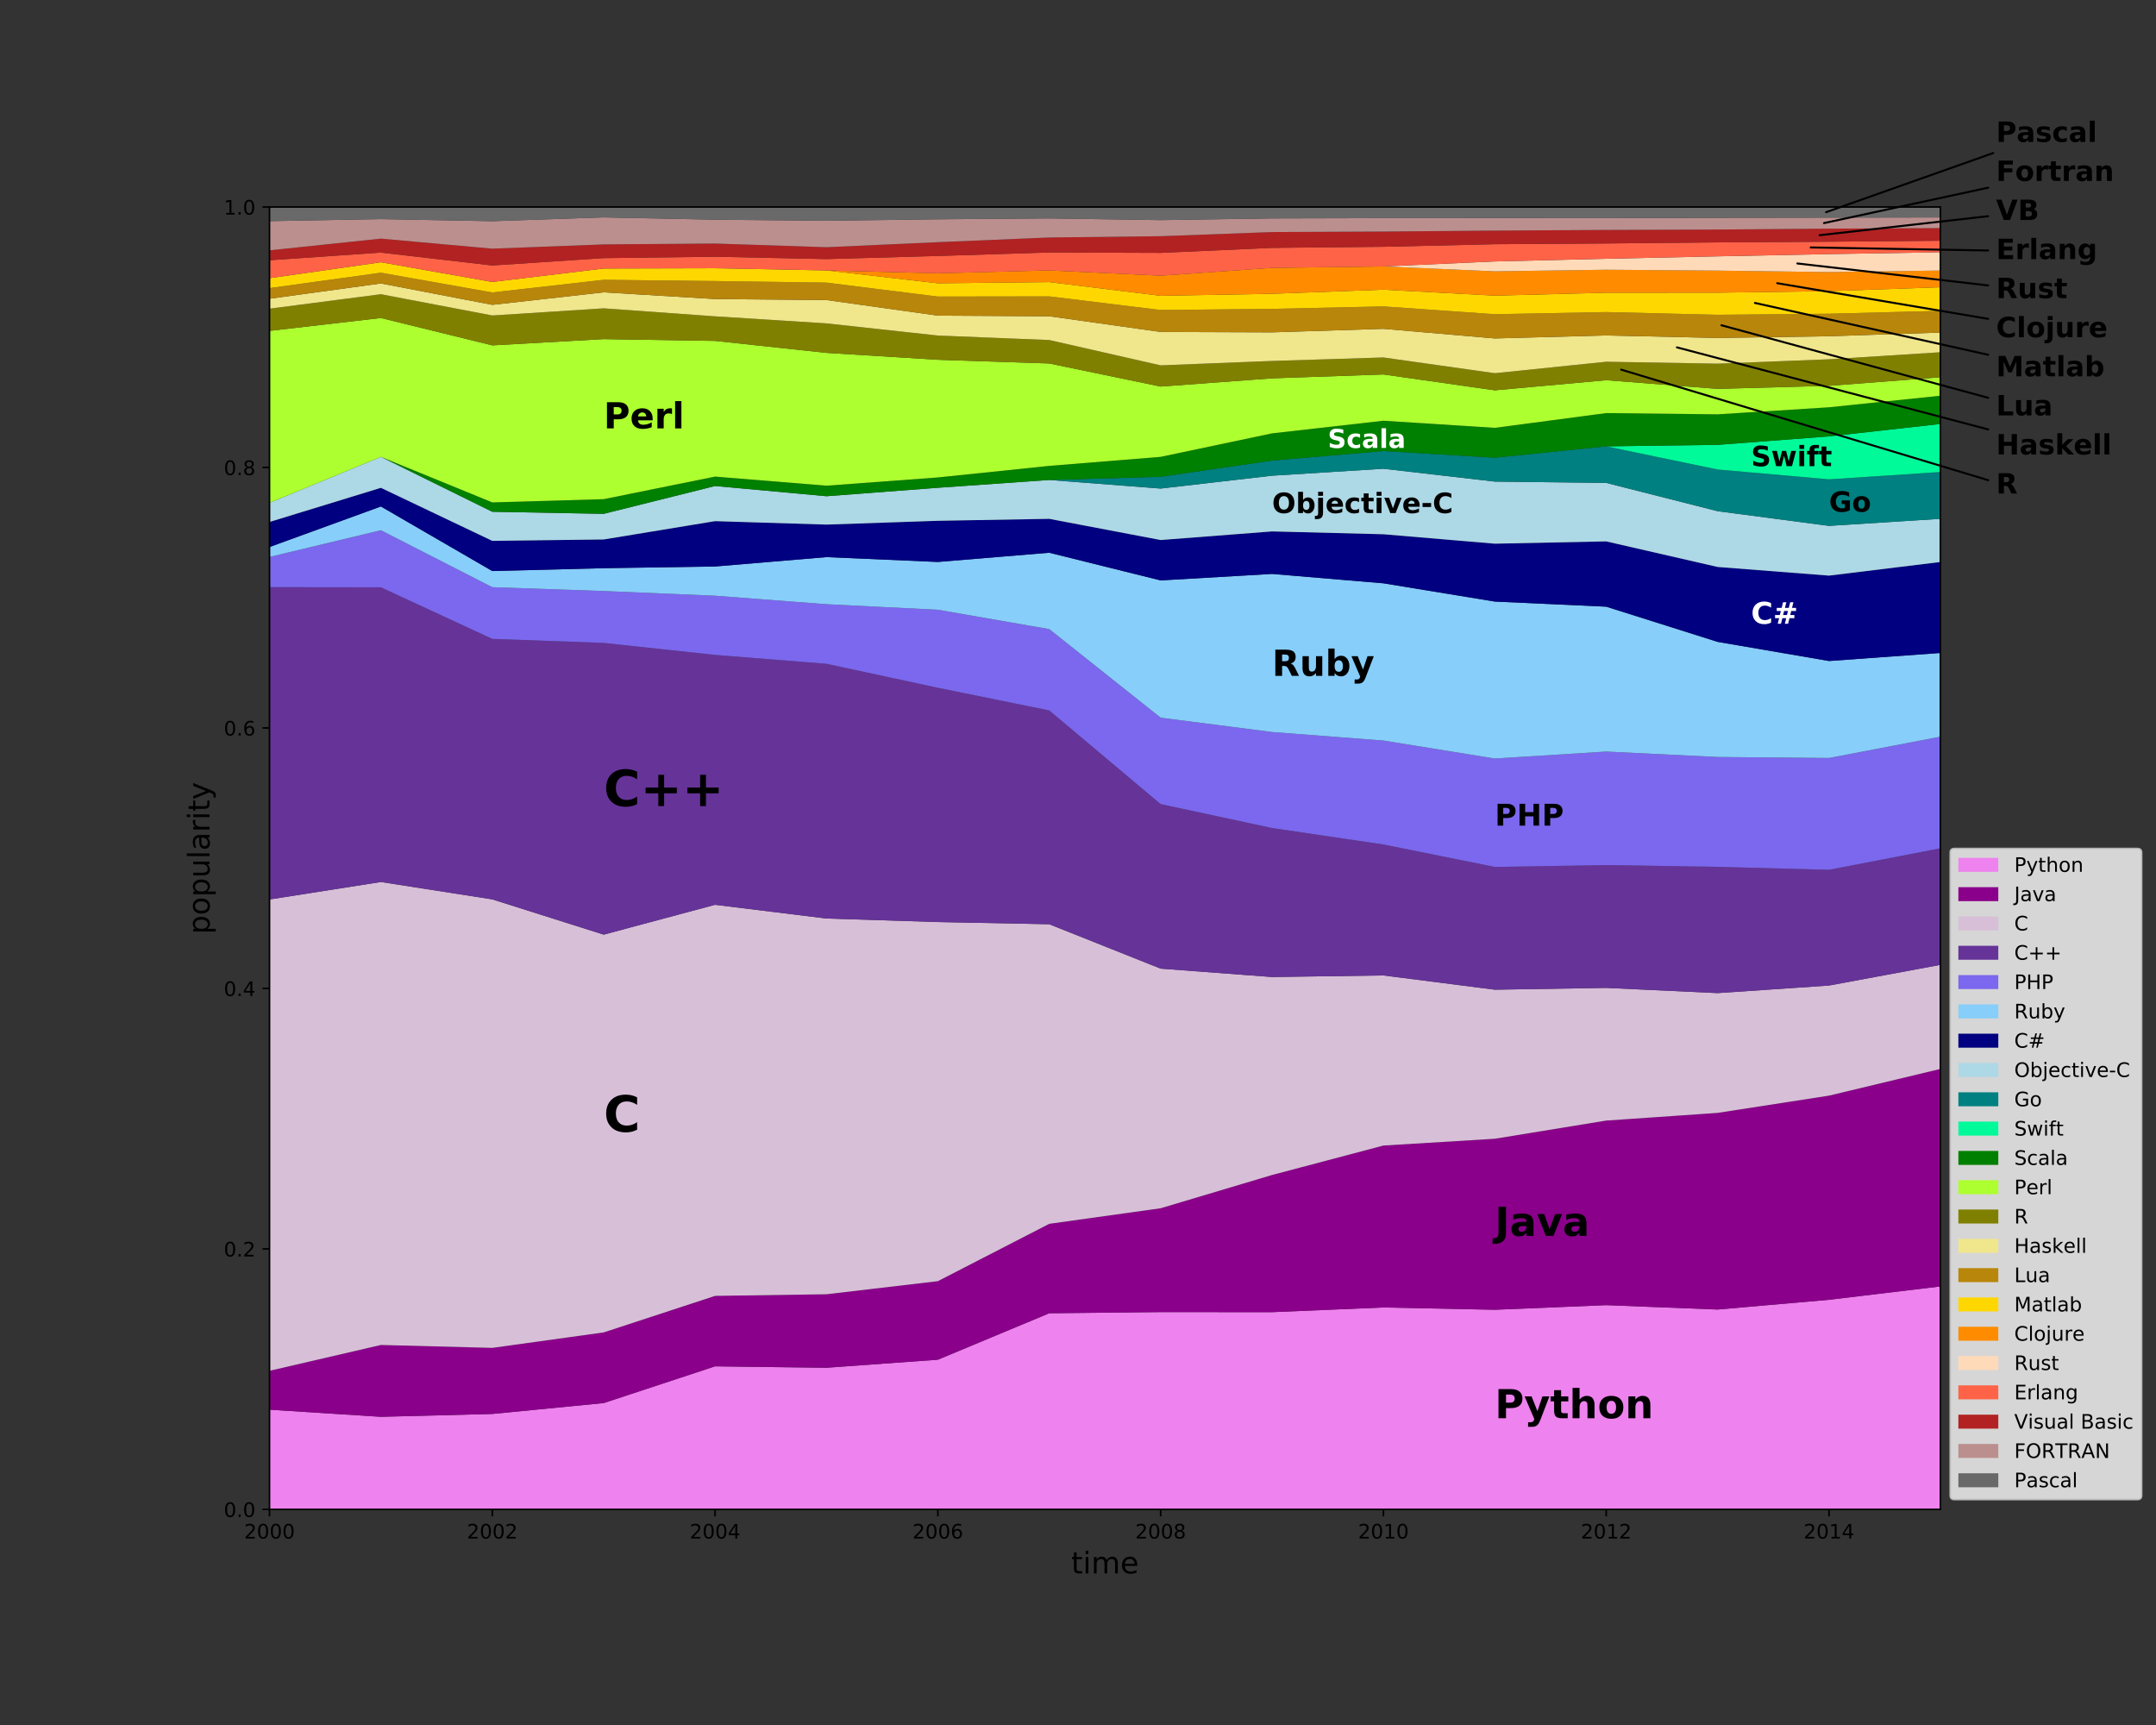 <svg xmlns="http://www.w3.org/2000/svg" xmlns:svg="http://www.w3.org/2000/svg" xmlns:xlink="http://www.w3.org/1999/xlink" id="svg7852" width="1440" height="1152" version="1.1" viewBox="0 0 1080 864"><rect x="0" y="0" width="1080" height="864" fill="#333333" stroke="none"/><defs id="defs7854"><style id="style7856" type="text/css">*{stroke-linecap:butt;stroke-linejoin:round}</style></defs><g id="figure_1"><g id="patch_1"><path style="fill:none" id="path7860" d="M 0 864 L 1080 864 L 1080 0 L 0 0 z"/></g><g id="axes_1"><g id="patch_2"><path style="fill:none" id="path7864" d="M 135 756 L 972 756 L 972 103.68 L 135 103.68 z"/></g><g id="PolyCollection_1"><path style="fill:violet" id="path7867" d="M 135 706.075 L 135 756 L 190.8 756 L 246.6 756 L 302.4 756 L 358.2 756 L 414 756 L 469.8 756 L 525.6 756 L 581.4 756 L 637.2 756 L 693 756 L 748.8 756 L 804.6 756 L 860.4 756 L 916.2 756 L 972 756 L 972 644.332 L 972 644.332 L 916.2 651.021 L 860.4 655.902 L 804.6 653.712 L 748.8 656.017 L 693 654.871 L 637.2 657.218 L 581.4 657.183 L 525.6 657.765 L 469.8 681.036 L 414 685.068 L 358.2 684.355 L 302.4 702.753 L 246.6 708.204 L 190.8 709.632 L 135 706.075 z" clip-path="url(#p4f8df83cda)"/></g><g id="PolyCollection_2"><path style="fill:#8b008b" id="path7870" d="M 135 686.595 L 135 706.075 L 190.8 709.632 L 246.6 708.204 L 302.4 702.753 L 358.2 684.355 L 414 685.068 L 469.8 681.036 L 525.6 657.765 L 581.4 657.183 L 637.2 657.218 L 693 654.871 L 748.8 656.017 L 804.6 653.712 L 860.4 655.902 L 916.2 651.021 L 972 644.332 L 972 535.391 L 972 535.391 L 916.2 548.77 L 860.4 557.41 L 804.6 561.257 L 748.8 570.366 L 693 573.765 L 637.2 588.521 L 581.4 605.177 L 525.6 612.976 L 469.8 641.697 L 414 648.253 L 358.2 649.066 L 302.4 667.366 L 246.6 675.112 L 190.8 673.655 L 135 686.595 z" clip-path="url(#p4f8df83cda)"/></g><g id="PolyCollection_3"><path style="fill:#d8bfd8" id="path7873" d="M 135 450.522 L 135 686.595 L 190.8 673.655 L 246.6 675.112 L 302.4 667.366 L 358.2 649.066 L 414 648.253 L 469.8 641.697 L 525.6 612.976 L 581.4 605.177 L 637.2 588.521 L 693 573.765 L 748.8 570.366 L 804.6 561.257 L 860.4 557.41 L 916.2 548.77 L 972 535.391 L 972 483.266 L 972 483.266 L 916.2 493.626 L 860.4 497.416 L 804.6 494.806 L 748.8 495.704 L 693 488.566 L 637.2 489.356 L 581.4 485.159 L 525.6 462.918 L 469.8 461.827 L 414 460.056 L 358.2 453.187 L 302.4 468.127 L 246.6 450.468 L 190.8 441.764 L 135 450.522 z" clip-path="url(#p4f8df83cda)"/></g><g id="PolyCollection_4"><path style="fill:#639" id="path7876" d="M 135 294.095 L 135 450.522 L 190.8 441.764 L 246.6 450.468 L 302.4 468.127 L 358.2 453.187 L 414 460.056 L 469.8 461.827 L 525.6 462.918 L 581.4 485.159 L 637.2 489.356 L 693 488.566 L 748.8 495.704 L 804.6 494.806 L 860.4 497.416 L 916.2 493.626 L 972 483.266 L 972 424.88 L 972 424.88 L 916.2 435.665 L 860.4 434.181 L 804.6 433.289 L 748.8 434.226 L 693 422.977 L 637.2 414.734 L 581.4 402.748 L 525.6 355.833 L 469.8 344.49 L 414 332.478 L 358.2 328.024 L 302.4 322.022 L 246.6 319.997 L 190.8 294.169 L 135 294.095 z" clip-path="url(#p4f8df83cda)"/></g><g id="PolyCollection_5"><path style="fill:#7b68ee" id="path7879" d="M 135 278.966 L 135 294.095 L 190.8 294.169 L 246.6 319.997 L 302.4 322.022 L 358.2 328.024 L 414 332.478 L 469.8 344.49 L 525.6 355.833 L 581.4 402.748 L 637.2 414.734 L 693 422.977 L 748.8 434.226 L 804.6 433.289 L 860.4 434.181 L 916.2 435.665 L 972 424.88 L 972 368.982 L 972 368.982 L 916.2 379.657 L 860.4 379.156 L 804.6 376.437 L 748.8 379.928 L 693 370.921 L 637.2 366.649 L 581.4 359.471 L 525.6 315.106 L 469.8 305.404 L 414 302.631 L 358.2 298.38 L 302.4 296.03 L 246.6 294.107 L 190.8 265.589 L 135 278.966 z" clip-path="url(#p4f8df83cda)"/></g><g id="PolyCollection_6"><path style="fill:#87cefa" id="path7882" d="M 135 273.994 L 135 278.966 L 190.8 265.589 L 246.6 294.107 L 302.4 296.03 L 358.2 298.38 L 414 302.631 L 469.8 305.404 L 525.6 315.106 L 581.4 359.471 L 637.2 366.649 L 693 370.921 L 748.8 379.928 L 804.6 376.437 L 860.4 379.156 L 916.2 379.657 L 972 368.982 L 972 327.053 L 972 327.053 L 916.2 331.075 L 860.4 321.492 L 804.6 303.865 L 748.8 301.306 L 693 292.164 L 637.2 287.46 L 581.4 290.712 L 525.6 276.846 L 469.8 281.469 L 414 279.039 L 358.2 283.743 L 302.4 284.587 L 246.6 286.021 L 190.8 253.682 L 135 273.994 z" clip-path="url(#p4f8df83cda)"/></g><g id="PolyCollection_7"><path style="fill:navy" id="path7885" d="M 135 261.443 L 135 273.994 L 190.8 253.682 L 246.6 286.021 L 302.4 284.587 L 358.2 283.743 L 414 279.039 L 469.8 281.469 L 525.6 276.846 L 581.4 290.712 L 637.2 287.46 L 693 292.164 L 748.8 301.306 L 804.6 303.865 L 860.4 321.492 L 916.2 331.075 L 972 327.053 L 972 281.483 L 972 281.483 L 916.2 288.309 L 860.4 283.974 L 804.6 271.166 L 748.8 272.316 L 693 267.591 L 637.2 266.171 L 581.4 270.483 L 525.6 259.869 L 469.8 260.85 L 414 262.753 L 358.2 261.027 L 302.4 270.206 L 246.6 270.902 L 190.8 244.335 L 135 261.443 z" clip-path="url(#p4f8df83cda)"/></g><g id="PolyCollection_8"><path style="fill:#add8e6" id="path7888" d="M 135 251.865 L 135 261.443 L 190.8 244.335 L 246.6 270.902 L 302.4 270.206 L 358.2 261.027 L 414 262.753 L 469.8 260.85 L 525.6 259.869 L 581.4 270.483 L 637.2 266.171 L 693 267.591 L 748.8 272.316 L 804.6 271.166 L 860.4 283.974 L 916.2 288.309 L 972 281.483 L 972 259.863 L 972 259.863 L 916.2 263.389 L 860.4 256.032 L 804.6 241.869 L 748.8 241.213 L 693 234.777 L 637.2 238.259 L 581.4 244.698 L 525.6 240.404 L 469.8 244.308 L 414 248.542 L 358.2 243.428 L 302.4 257.362 L 246.6 256.329 L 190.8 228.818 L 135 251.865 z" clip-path="url(#p4f8df83cda)"/></g><g id="PolyCollection_9"><path style="fill:teal" id="path7891" d="M 135 251.865 L 135 251.865 L 190.8 228.818 L 246.6 256.329 L 302.4 257.362 L 358.2 243.428 L 414 248.542 L 469.8 244.308 L 525.6 240.404 L 581.4 244.698 L 637.2 238.259 L 693 234.777 L 748.8 241.213 L 804.6 241.869 L 860.4 256.032 L 916.2 263.389 L 972 259.863 L 972 236.415 L 972 236.415 L 916.2 240.08 L 860.4 235.152 L 804.6 223.56 L 748.8 229.237 L 693 225.915 L 637.2 230.677 L 581.4 238.801 L 525.6 240.404 L 469.8 244.308 L 414 248.542 L 358.2 243.428 L 302.4 257.362 L 246.6 256.329 L 190.8 228.818 L 135 251.865 z" clip-path="url(#p4f8df83cda)"/></g><g id="PolyCollection_10"><path style="fill:#00fa9a" id="path7894" d="M 135 251.865 L 135 251.865 L 190.8 228.818 L 246.6 256.329 L 302.4 257.362 L 358.2 243.428 L 414 248.542 L 469.8 244.308 L 525.6 240.404 L 581.4 238.801 L 637.2 230.677 L 693 225.915 L 748.8 229.237 L 804.6 223.56 L 860.4 235.152 L 916.2 240.08 L 972 236.415 L 972 212.348 L 972 212.348 L 916.2 218.572 L 860.4 222.812 L 804.6 223.56 L 748.8 229.237 L 693 225.915 L 637.2 230.677 L 581.4 238.801 L 525.6 240.404 L 469.8 244.308 L 414 248.542 L 358.2 243.428 L 302.4 257.362 L 246.6 256.329 L 190.8 228.818 L 135 251.865 z" clip-path="url(#p4f8df83cda)"/></g><g id="PolyCollection_11"><path style="fill:green" id="path7897" d="M 135 251.865 L 135 251.865 L 190.8 228.818 L 246.6 256.329 L 302.4 257.362 L 358.2 243.428 L 414 248.542 L 469.8 244.308 L 525.6 240.404 L 581.4 238.801 L 637.2 230.677 L 693 225.915 L 748.8 229.237 L 804.6 223.56 L 860.4 222.812 L 916.2 218.572 L 972 212.348 L 972 198.203 L 972 198.203 L 916.2 203.995 L 860.4 207.526 L 804.6 206.904 L 748.8 214.293 L 693 210.734 L 637.2 217.058 L 581.4 228.821 L 525.6 233.34 L 469.8 239.132 L 414 243.264 L 358.2 238.711 L 302.4 250.013 L 246.6 251.642 L 190.8 228.818 L 135 251.865 z" clip-path="url(#p4f8df83cda)"/></g><g id="PolyCollection_12"><path style="fill:#adff2f" id="path7900" d="M 135 165.727 L 135 251.865 L 190.8 228.818 L 246.6 251.642 L 302.4 250.013 L 358.2 238.711 L 414 243.264 L 469.8 239.132 L 525.6 233.34 L 581.4 228.821 L 637.2 217.058 L 693 210.734 L 748.8 214.293 L 804.6 206.904 L 860.4 207.526 L 916.2 203.995 L 972 198.203 L 972 188.962 L 972 188.962 L 916.2 193.249 L 860.4 194.775 L 804.6 190.432 L 748.8 195.493 L 693 187.552 L 637.2 189.496 L 581.4 193.621 L 525.6 182.055 L 469.8 180.198 L 414 176.744 L 358.2 170.743 L 302.4 169.856 L 246.6 172.984 L 190.8 159.269 L 135 165.727 z" clip-path="url(#p4f8df83cda)"/></g><g id="PolyCollection_13"><path style="fill:olive" id="path7903" d="M 135 154.602 L 135 165.727 L 190.8 159.269 L 246.6 172.984 L 302.4 169.856 L 358.2 170.743 L 414 176.744 L 469.8 180.198 L 525.6 182.055 L 581.4 193.621 L 637.2 189.496 L 693 187.552 L 748.8 195.493 L 804.6 190.432 L 860.4 194.775 L 916.2 193.249 L 972 188.962 L 972 176.429 L 972 176.429 L 916.2 179.958 L 860.4 182.143 L 804.6 181.181 L 748.8 186.925 L 693 179.043 L 637.2 180.787 L 581.4 182.994 L 525.6 170.309 L 469.8 168.062 L 414 161.968 L 358.2 158.442 L 302.4 154.435 L 246.6 158.012 L 190.8 147.363 L 135 154.602 z" clip-path="url(#p4f8df83cda)"/></g><g id="PolyCollection_14"><path style="fill:khaki" id="path7906" d="M 135 149.63 L 135 154.602 L 190.8 147.363 L 246.6 158.012 L 302.4 154.435 L 358.2 158.442 L 414 161.968 L 469.8 168.062 L 525.6 170.309 L 581.4 182.994 L 637.2 180.787 L 693 179.043 L 748.8 186.925 L 804.6 181.181 L 860.4 182.143 L 916.2 179.958 L 972 176.429 L 972 166.571 L 972 166.571 L 916.2 168.414 L 860.4 169.266 L 804.6 168.016 L 748.8 169.513 L 693 164.698 L 637.2 166.467 L 581.4 166.264 L 525.6 158.4 L 469.8 158.086 L 414 150.281 L 358.2 149.774 L 302.4 146.421 L 246.6 152.686 L 190.8 141.967 L 135 149.63 z" clip-path="url(#p4f8df83cda)"/></g><g id="PolyCollection_15"><path style="fill:#b8860b" id="path7909" d="M 135 144.309 L 135 149.63 L 190.8 141.967 L 246.6 152.686 L 302.4 146.421 L 358.2 149.774 L 414 150.281 L 469.8 158.086 L 525.6 158.4 L 581.4 166.264 L 637.2 166.467 L 693 164.698 L 748.8 169.513 L 804.6 168.016 L 860.4 169.266 L 916.2 168.414 L 972 166.571 L 972 155.687 L 972 155.687 L 916.2 157.132 L 860.4 157.664 L 804.6 156.299 L 748.8 157.375 L 693 153.472 L 637.2 154.697 L 581.4 155.271 L 525.6 148.452 L 469.8 148.535 L 414 141.546 L 358.2 140.768 L 302.4 140.151 L 246.6 146.482 L 190.8 136.589 L 135 144.309 z" clip-path="url(#p4f8df83cda)"/></g><g id="PolyCollection_16"><path style="fill:gold" id="path7912" d="M 135 139.337 L 135 144.309 L 190.8 136.589 L 246.6 146.482 L 302.4 140.151 L 358.2 140.768 L 414 141.546 L 469.8 148.535 L 525.6 148.452 L 581.4 155.271 L 637.2 154.697 L 693 153.472 L 748.8 157.375 L 804.6 156.299 L 860.4 157.664 L 916.2 157.132 L 972 155.687 L 972 143.878 L 972 143.878 L 916.2 145.832 L 860.4 146.588 L 804.6 146.628 L 748.8 148.072 L 693 145.088 L 637.2 147.153 L 581.4 148.147 L 525.6 141.297 L 469.8 141.89 L 414 135.444 L 358.2 134.353 L 302.4 134.501 L 246.6 141.229 L 190.8 131.352 L 135 139.337 z" clip-path="url(#p4f8df83cda)"/></g><g id="PolyCollection_17"><path style="fill:#ff8c00" id="path7915" d="M 135 139.337 L 135 139.337 L 190.8 131.352 L 246.6 141.229 L 302.4 134.501 L 358.2 134.353 L 414 135.444 L 469.8 141.89 L 525.6 141.297 L 581.4 148.147 L 637.2 147.153 L 693 145.088 L 748.8 148.072 L 804.6 146.628 L 860.4 146.588 L 916.2 145.832 L 972 143.878 L 972 135.506 L 972 135.506 L 916.2 136.28 L 860.4 135.543 L 804.6 135.103 L 748.8 135.905 L 693 133.451 L 637.2 134.176 L 581.4 138.081 L 525.6 135.438 L 469.8 136.884 L 414 135.444 L 358.2 134.353 L 302.4 134.501 L 246.6 141.229 L 190.8 131.352 L 135 139.337 z" clip-path="url(#p4f8df83cda)"/></g><g id="PolyCollection_18"><path style="fill:#ffdab9" id="path7918" d="M 135 139.337 L 135 139.337 L 190.8 131.352 L 246.6 141.229 L 302.4 134.501 L 358.2 134.353 L 414 135.444 L 469.8 136.884 L 525.6 135.438 L 581.4 138.081 L 637.2 134.176 L 693 133.451 L 748.8 135.905 L 804.6 135.103 L 860.4 135.543 L 916.2 136.28 L 972 135.506 L 972 126.354 L 972 126.354 L 916.2 127.273 L 860.4 128.386 L 804.6 129.602 L 748.8 130.951 L 693 133.451 L 637.2 134.176 L 581.4 138.081 L 525.6 135.438 L 469.8 136.884 L 414 135.444 L 358.2 134.353 L 302.4 134.501 L 246.6 141.229 L 190.8 131.352 L 135 139.337 z" clip-path="url(#p4f8df83cda)"/></g><g id="PolyCollection_19"><path style="fill:tomato" id="path7921" d="M 135 130.357 L 135 139.337 L 190.8 131.352 L 246.6 141.229 L 302.4 134.501 L 358.2 134.353 L 414 135.444 L 469.8 136.884 L 525.6 135.438 L 581.4 138.081 L 637.2 134.176 L 693 133.451 L 748.8 130.951 L 804.6 129.602 L 860.4 128.386 L 916.2 127.273 L 972 126.354 L 972 120.585 L 972 120.585 L 916.2 121.062 L 860.4 121.409 L 804.6 121.943 L 748.8 122.317 L 693 123.603 L 637.2 124.151 L 581.4 126.653 L 525.6 126.465 L 469.8 128.206 L 414 129.768 L 358.2 128.591 L 302.4 129.283 L 246.6 132.969 L 190.8 126.513 L 135 130.357 z" clip-path="url(#p4f8df83cda)"/></g><g id="PolyCollection_20"><path style="fill:#b22222" id="path7924" d="M 135 125.385 L 135 130.357 L 190.8 126.513 L 246.6 132.969 L 302.4 129.283 L 358.2 128.591 L 414 129.768 L 469.8 128.206 L 525.6 126.465 L 581.4 126.653 L 637.2 124.151 L 693 123.603 L 748.8 122.317 L 804.6 121.943 L 860.4 121.409 L 916.2 121.062 L 972 120.585 L 972 114.251 L 972 114.251 L 916.2 114.52 L 860.4 114.972 L 804.6 115.169 L 748.8 115.495 L 693 115.977 L 637.2 116.23 L 581.4 118.3 L 525.6 118.951 L 469.8 121.294 L 414 123.826 L 358.2 121.969 L 302.4 122.413 L 246.6 124.541 L 190.8 119.515 L 135 125.385 z" clip-path="url(#p4f8df83cda)"/></g><g id="PolyCollection_21"><path style="fill:#bc8f8f" id="path7927" d="M 135 110.777 L 135 125.385 L 190.8 119.515 L 246.6 124.541 L 302.4 122.413 L 358.2 121.969 L 414 123.826 L 469.8 121.294 L 525.6 118.951 L 581.4 118.3 L 637.2 116.23 L 693 115.977 L 748.8 115.495 L 804.6 115.169 L 860.4 114.972 L 916.2 114.52 L 972 114.251 L 972 108.91 L 972 108.91 L 916.2 109.013 L 860.4 109.092 L 804.6 109.246 L 748.8 109.208 L 693 109.268 L 637.2 109.405 L 581.4 110.257 L 525.6 109.399 L 469.8 109.845 L 414 110.584 L 358.2 110.038 L 302.4 108.882 L 246.6 110.803 L 190.8 109.75 L 135 110.777 z" clip-path="url(#p4f8df83cda)"/></g><g id="PolyCollection_22"><path style="fill:#696969" id="path7930" d="M 135 103.68 L 135 110.777 L 190.8 109.75 L 246.6 110.803 L 302.4 108.882 L 358.2 110.038 L 414 110.584 L 469.8 109.845 L 525.6 109.399 L 581.4 110.257 L 637.2 109.405 L 693 109.268 L 748.8 109.208 L 804.6 109.246 L 860.4 109.092 L 916.2 109.013 L 972 108.91 L 972 103.68 L 972 103.68 L 916.2 103.68 L 860.4 103.68 L 804.6 103.68 L 748.8 103.68 L 693 103.68 L 637.2 103.68 L 581.4 103.68 L 525.6 103.68 L 469.8 103.68 L 414 103.68 L 358.2 103.68 L 302.4 103.68 L 246.6 103.68 L 190.8 103.68 L 135 103.68 z" clip-path="url(#p4f8df83cda)"/></g><g id="matplotlib.axis_1"><g id="xtick_1"><g id="line2d_1"><defs id="defs7935"><path id="mec20aec8ae" d="M 0 0 L 0 3.5" style="stroke:#000;stroke-width:.8"/></defs><g id="g7938"><use style="stroke:#000;stroke-width:.8" id="use7940" x="135" y="756" xlink:href="#mec20aec8ae"/></g></g><g id="text_1"><defs id="defs7943"><path id="DejaVuSans-32" d="M 19.188 8.297 L 53.609 8.297 L 53.609 0 L 7.328 0 L 7.328 8.297 Q 12.938 14.109 22.625 23.891 Q 32.328 33.688 34.812 36.531 Q 39.547 41.844 41.422 45.531 Q 43.312 49.219 43.312 52.781 Q 43.312 58.594 39.234 62.25 Q 35.156 65.922 28.609 65.922 Q 23.969 65.922 18.812 64.312 Q 13.672 62.703 7.812 59.422 L 7.812 69.391 Q 13.766 71.781 18.938 73 Q 24.125 74.219 28.422 74.219 Q 39.75 74.219 46.484 68.547 Q 53.219 62.891 53.219 53.422 Q 53.219 48.922 51.531 44.891 Q 49.859 40.875 45.406 35.406 Q 44.188 33.984 37.641 27.219 Q 31.109 20.453 19.188 8.297"/><path id="DejaVuSans-30" d="M 31.781 66.406 Q 24.172 66.406 20.328 58.906 Q 16.5 51.422 16.5 36.375 Q 16.5 21.391 20.328 13.891 Q 24.172 6.391 31.781 6.391 Q 39.453 6.391 43.281 13.891 Q 47.125 21.391 47.125 36.375 Q 47.125 51.422 43.281 58.906 Q 39.453 66.406 31.781 66.406 M 31.781 74.219 Q 44.047 74.219 50.516 64.516 Q 56.984 54.828 56.984 36.375 Q 56.984 17.969 50.516 8.266 Q 44.047 -1.422 31.781 -1.422 Q 19.531 -1.422 13.062 8.266 Q 6.594 17.969 6.594 36.375 Q 6.594 54.828 13.062 64.516 Q 19.531 74.219 31.781 74.219"/></defs><g id="g7947" transform="translate(122.275 770.598)scale(0.1 -0.1)"><use id="use7949" xlink:href="#DejaVuSans-32"/><use id="use7951" x="63.623" xlink:href="#DejaVuSans-30"/><use id="use7953" x="127.246" xlink:href="#DejaVuSans-30"/><use id="use7955" x="190.869" xlink:href="#DejaVuSans-30"/></g></g></g><g id="xtick_2"><g id="line2d_2"><g id="g7959"><use style="stroke:#000;stroke-width:.8" id="use7961" x="246.6" y="756" xlink:href="#mec20aec8ae"/></g></g><g id="text_2"><g id="g7964" transform="translate(233.875 770.598)scale(0.1 -0.1)"><use id="use7966" xlink:href="#DejaVuSans-32"/><use id="use7968" x="63.623" xlink:href="#DejaVuSans-30"/><use id="use7970" x="127.246" xlink:href="#DejaVuSans-30"/><use id="use7972" x="190.869" xlink:href="#DejaVuSans-32"/></g></g></g><g id="xtick_3"><g id="line2d_3"><g id="g7976"><use style="stroke:#000;stroke-width:.8" id="use7978" x="358.2" y="756" xlink:href="#mec20aec8ae"/></g></g><g id="text_3"><defs id="defs7981"><path id="DejaVuSans-34" d="M 37.797 64.312 L 12.891 25.391 L 37.797 25.391 z M 35.203 72.906 L 47.609 72.906 L 47.609 25.391 L 58.016 25.391 L 58.016 17.188 L 47.609 17.188 L 47.609 0 L 37.797 0 L 37.797 17.188 L 4.891 17.188 L 4.891 26.703 z"/></defs><g id="g7984" transform="translate(345.475 770.598)scale(0.1 -0.1)"><use id="use7986" xlink:href="#DejaVuSans-32"/><use id="use7988" x="63.623" xlink:href="#DejaVuSans-30"/><use id="use7990" x="127.246" xlink:href="#DejaVuSans-30"/><use id="use7992" x="190.869" xlink:href="#DejaVuSans-34"/></g></g></g><g id="xtick_4"><g id="line2d_4"><g id="g7996"><use style="stroke:#000;stroke-width:.8" id="use7998" x="469.8" y="756" xlink:href="#mec20aec8ae"/></g></g><g id="text_4"><defs id="defs8001"><path id="DejaVuSans-36" d="M 33.016 40.375 Q 26.375 40.375 22.484 35.828 Q 18.609 31.297 18.609 23.391 Q 18.609 15.531 22.484 10.953 Q 26.375 6.391 33.016 6.391 Q 39.656 6.391 43.531 10.953 Q 47.406 15.531 47.406 23.391 Q 47.406 31.297 43.531 35.828 Q 39.656 40.375 33.016 40.375 M 52.594 71.297 L 52.594 62.312 Q 48.875 64.062 45.094 64.984 Q 41.312 65.922 37.594 65.922 Q 27.828 65.922 22.672 59.328 Q 17.531 52.734 16.797 39.406 Q 19.672 43.656 24.016 45.922 Q 28.375 48.188 33.594 48.188 Q 44.578 48.188 50.953 41.516 Q 57.328 34.859 57.328 23.391 Q 57.328 12.156 50.688 5.359 Q 44.047 -1.422 33.016 -1.422 Q 20.359 -1.422 13.672 8.266 Q 6.984 17.969 6.984 36.375 Q 6.984 53.656 15.188 63.938 Q 23.391 74.219 37.203 74.219 Q 40.922 74.219 44.703 73.484 Q 48.484 72.75 52.594 71.297"/></defs><g id="g8004" transform="translate(457.075 770.598)scale(0.1 -0.1)"><use id="use8006" xlink:href="#DejaVuSans-32"/><use id="use8008" x="63.623" xlink:href="#DejaVuSans-30"/><use id="use8010" x="127.246" xlink:href="#DejaVuSans-30"/><use id="use8012" x="190.869" xlink:href="#DejaVuSans-36"/></g></g></g><g id="xtick_5"><g id="line2d_5"><g id="g8016"><use style="stroke:#000;stroke-width:.8" id="use8018" x="581.4" y="756" xlink:href="#mec20aec8ae"/></g></g><g id="text_5"><defs id="defs8021"><path id="DejaVuSans-38" d="M 31.781 34.625 Q 24.75 34.625 20.719 30.859 Q 16.703 27.094 16.703 20.516 Q 16.703 13.922 20.719 10.156 Q 24.75 6.391 31.781 6.391 Q 38.812 6.391 42.859 10.172 Q 46.922 13.969 46.922 20.516 Q 46.922 27.094 42.891 30.859 Q 38.875 34.625 31.781 34.625 M 21.922 38.812 Q 15.578 40.375 12.031 44.719 Q 8.5 49.078 8.5 55.328 Q 8.5 64.062 14.719 69.141 Q 20.953 74.219 31.781 74.219 Q 42.672 74.219 48.875 69.141 Q 55.078 64.062 55.078 55.328 Q 55.078 49.078 51.531 44.719 Q 48 40.375 41.703 38.812 Q 48.828 37.156 52.797 32.312 Q 56.781 27.484 56.781 20.516 Q 56.781 9.906 50.312 4.234 Q 43.844 -1.422 31.781 -1.422 Q 19.734 -1.422 13.25 4.234 Q 6.781 9.906 6.781 20.516 Q 6.781 27.484 10.781 32.312 Q 14.797 37.156 21.922 38.812 M 18.312 54.391 Q 18.312 48.734 21.844 45.562 Q 25.391 42.391 31.781 42.391 Q 38.141 42.391 41.719 45.562 Q 45.312 48.734 45.312 54.391 Q 45.312 60.062 41.719 63.234 Q 38.141 66.406 31.781 66.406 Q 25.391 66.406 21.844 63.234 Q 18.312 60.062 18.312 54.391"/></defs><g id="g8024" transform="translate(568.675 770.598)scale(0.1 -0.1)"><use id="use8026" xlink:href="#DejaVuSans-32"/><use id="use8028" x="63.623" xlink:href="#DejaVuSans-30"/><use id="use8030" x="127.246" xlink:href="#DejaVuSans-30"/><use id="use8032" x="190.869" xlink:href="#DejaVuSans-38"/></g></g></g><g id="xtick_6"><g id="line2d_6"><g id="g8036"><use style="stroke:#000;stroke-width:.8" id="use8038" x="693" y="756" xlink:href="#mec20aec8ae"/></g></g><g id="text_6"><defs id="defs8041"><path id="DejaVuSans-31" d="M 12.406 8.297 L 28.516 8.297 L 28.516 63.922 L 10.984 60.406 L 10.984 69.391 L 28.422 72.906 L 38.281 72.906 L 38.281 8.297 L 54.391 8.297 L 54.391 0 L 12.406 0 z"/></defs><g id="g8044" transform="translate(680.275 770.598)scale(0.1 -0.1)"><use id="use8046" xlink:href="#DejaVuSans-32"/><use id="use8048" x="63.623" xlink:href="#DejaVuSans-30"/><use id="use8050" x="127.246" xlink:href="#DejaVuSans-31"/><use id="use8052" x="190.869" xlink:href="#DejaVuSans-30"/></g></g></g><g id="xtick_7"><g id="line2d_7"><g id="g8056"><use style="stroke:#000;stroke-width:.8" id="use8058" x="804.6" y="756" xlink:href="#mec20aec8ae"/></g></g><g id="text_7"><g id="g8061" transform="translate(791.875 770.598)scale(0.1 -0.1)"><use id="use8063" xlink:href="#DejaVuSans-32"/><use id="use8065" x="63.623" xlink:href="#DejaVuSans-30"/><use id="use8067" x="127.246" xlink:href="#DejaVuSans-31"/><use id="use8069" x="190.869" xlink:href="#DejaVuSans-32"/></g></g></g><g id="xtick_8"><g id="line2d_8"><g id="g8073"><use style="stroke:#000;stroke-width:.8" id="use8075" x="916.2" y="756" xlink:href="#mec20aec8ae"/></g></g><g id="text_8"><g id="g8078" transform="translate(903.475 770.598)scale(0.1 -0.1)"><use id="use8080" xlink:href="#DejaVuSans-32"/><use id="use8082" x="63.623" xlink:href="#DejaVuSans-30"/><use id="use8084" x="127.246" xlink:href="#DejaVuSans-31"/><use id="use8086" x="190.869" xlink:href="#DejaVuSans-34"/></g></g></g><g id="text_9"><defs id="defs8089"><path id="DejaVuSans-74" d="M 18.312 70.219 L 18.312 54.688 L 36.812 54.688 L 36.812 47.703 L 18.312 47.703 L 18.312 18.016 Q 18.312 11.328 20.141 9.422 Q 21.969 7.516 27.594 7.516 L 36.812 7.516 L 36.812 0 L 27.594 0 Q 17.188 0 13.234 3.875 Q 9.281 7.766 9.281 18.016 L 9.281 47.703 L 2.688 47.703 L 2.688 54.688 L 9.281 54.688 L 9.281 70.219 z"/><path id="DejaVuSans-69" d="M 9.422 54.688 L 18.406 54.688 L 18.406 0 L 9.422 0 z M 9.422 75.984 L 18.406 75.984 L 18.406 64.594 L 9.422 64.594 z"/><path id="DejaVuSans-6d" d="M 52 44.188 Q 55.375 50.25 60.062 53.125 Q 64.75 56 71.094 56 Q 79.641 56 84.281 50.016 Q 88.922 44.047 88.922 33.016 L 88.922 0 L 79.891 0 L 79.891 32.719 Q 79.891 40.578 77.094 44.375 Q 74.312 48.188 68.609 48.188 Q 61.625 48.188 57.562 43.547 Q 53.516 38.922 53.516 30.906 L 53.516 0 L 44.484 0 L 44.484 32.719 Q 44.484 40.625 41.703 44.406 Q 38.922 48.188 33.109 48.188 Q 26.219 48.188 22.156 43.531 Q 18.109 38.875 18.109 30.906 L 18.109 0 L 9.078 0 L 9.078 54.688 L 18.109 54.688 L 18.109 46.188 Q 21.188 51.219 25.484 53.609 Q 29.781 56 35.688 56 Q 41.656 56 45.828 52.969 Q 50 49.953 52 44.188"/><path id="DejaVuSans-65" d="M 56.203 29.594 L 56.203 25.203 L 14.891 25.203 Q 15.484 15.922 20.484 11.062 Q 25.484 6.203 34.422 6.203 Q 39.594 6.203 44.453 7.469 Q 49.312 8.734 54.109 11.281 L 54.109 2.781 Q 49.266 0.734 44.188 -0.344 Q 39.109 -1.422 33.891 -1.422 Q 20.797 -1.422 13.156 6.188 Q 5.516 13.812 5.516 26.812 Q 5.516 40.234 12.766 48.109 Q 20.016 56 32.328 56 Q 43.359 56 49.781 48.891 Q 56.203 41.797 56.203 29.594 M 47.219 32.234 Q 47.125 39.594 43.094 43.984 Q 39.062 48.391 32.422 48.391 Q 24.906 48.391 20.391 44.141 Q 15.875 39.891 15.188 32.172 z"/></defs><g id="g8095" transform="translate(536.556 788.076)scale(0.15 -0.15)"><use id="use8097" xlink:href="#DejaVuSans-74"/><use id="use8099" x="39.209" xlink:href="#DejaVuSans-69"/><use id="use8101" x="66.992" xlink:href="#DejaVuSans-6d"/><use id="use8103" x="164.404" xlink:href="#DejaVuSans-65"/></g></g></g><g id="matplotlib.axis_2"><g id="ytick_1"><g id="line2d_9"><defs id="defs8108"><path id="m49fdd41448" d="M 0 0 L -3.5 0" style="stroke:#000;stroke-width:.8"/></defs><g id="g8111"><use style="stroke:#000;stroke-width:.8" id="use8113" x="135" y="756" xlink:href="#m49fdd41448"/></g></g><g id="text_10"><defs id="defs8116"><path id="DejaVuSans-2e" d="M 10.688 12.406 L 21 12.406 L 21 0 L 10.688 0 z"/></defs><g id="g8119" transform="translate(112.097 759.799)scale(0.1 -0.1)"><use id="use8121" xlink:href="#DejaVuSans-30"/><use id="use8123" x="63.623" xlink:href="#DejaVuSans-2e"/><use id="use8125" x="95.41" xlink:href="#DejaVuSans-30"/></g></g></g><g id="ytick_2"><g id="line2d_10"><g id="g8129"><use style="stroke:#000;stroke-width:.8" id="use8131" x="135" y="625.536" xlink:href="#m49fdd41448"/></g></g><g id="text_11"><g id="g8134" transform="translate(112.097 629.335)scale(0.1 -0.1)"><use id="use8136" xlink:href="#DejaVuSans-30"/><use id="use8138" x="63.623" xlink:href="#DejaVuSans-2e"/><use id="use8140" x="95.41" xlink:href="#DejaVuSans-32"/></g></g></g><g id="ytick_3"><g id="line2d_11"><g id="g8144"><use style="stroke:#000;stroke-width:.8" id="use8146" x="135" y="495.072" xlink:href="#m49fdd41448"/></g></g><g id="text_12"><g id="g8149" transform="translate(112.097 498.871)scale(0.1 -0.1)"><use id="use8151" xlink:href="#DejaVuSans-30"/><use id="use8153" x="63.623" xlink:href="#DejaVuSans-2e"/><use id="use8155" x="95.41" xlink:href="#DejaVuSans-34"/></g></g></g><g id="ytick_4"><g id="line2d_12"><g id="g8159"><use style="stroke:#000;stroke-width:.8" id="use8161" x="135" y="364.608" xlink:href="#m49fdd41448"/></g></g><g id="text_13"><g id="g8164" transform="translate(112.097 368.407)scale(0.1 -0.1)"><use id="use8166" xlink:href="#DejaVuSans-30"/><use id="use8168" x="63.623" xlink:href="#DejaVuSans-2e"/><use id="use8170" x="95.41" xlink:href="#DejaVuSans-36"/></g></g></g><g id="ytick_5"><g id="line2d_13"><g id="g8174"><use style="stroke:#000;stroke-width:.8" id="use8176" x="135" y="234.144" xlink:href="#m49fdd41448"/></g></g><g id="text_14"><g id="g8179" transform="translate(112.097 237.943)scale(0.1 -0.1)"><use id="use8181" xlink:href="#DejaVuSans-30"/><use id="use8183" x="63.623" xlink:href="#DejaVuSans-2e"/><use id="use8185" x="95.41" xlink:href="#DejaVuSans-38"/></g></g></g><g id="ytick_6"><g id="line2d_14"><g id="g8189"><use style="stroke:#000;stroke-width:.8" id="use8191" x="135" y="103.68" xlink:href="#m49fdd41448"/></g></g><g id="text_15"><g id="g8194" transform="translate(112.097 107.479)scale(0.1 -0.1)"><use id="use8196" xlink:href="#DejaVuSans-31"/><use id="use8198" x="63.623" xlink:href="#DejaVuSans-2e"/><use id="use8200" x="95.41" xlink:href="#DejaVuSans-30"/></g></g></g><g id="text_16"><defs id="defs8203"><path id="DejaVuSans-70" d="M 18.109 8.203 L 18.109 -20.797 L 9.078 -20.797 L 9.078 54.688 L 18.109 54.688 L 18.109 46.391 Q 20.953 51.266 25.266 53.625 Q 29.594 56 35.594 56 Q 45.562 56 51.781 48.094 Q 58.016 40.188 58.016 27.297 Q 58.016 14.406 51.781 6.484 Q 45.562 -1.422 35.594 -1.422 Q 29.594 -1.422 25.266 0.953 Q 20.953 3.328 18.109 8.203 M 48.688 27.297 Q 48.688 37.203 44.609 42.844 Q 40.531 48.484 33.406 48.484 Q 26.266 48.484 22.188 42.844 Q 18.109 37.203 18.109 27.297 Q 18.109 17.391 22.188 11.75 Q 26.266 6.109 33.406 6.109 Q 40.531 6.109 44.609 11.75 Q 48.688 17.391 48.688 27.297"/><path id="DejaVuSans-6f" d="M 30.609 48.391 Q 23.391 48.391 19.188 42.75 Q 14.984 37.109 14.984 27.297 Q 14.984 17.484 19.156 11.844 Q 23.344 6.203 30.609 6.203 Q 37.797 6.203 41.984 11.859 Q 46.188 17.531 46.188 27.297 Q 46.188 37.016 41.984 42.703 Q 37.797 48.391 30.609 48.391 M 30.609 56 Q 42.328 56 49.016 48.375 Q 55.719 40.766 55.719 27.297 Q 55.719 13.875 49.016 6.219 Q 42.328 -1.422 30.609 -1.422 Q 18.844 -1.422 12.172 6.219 Q 5.516 13.875 5.516 27.297 Q 5.516 40.766 12.172 48.375 Q 18.844 56 30.609 56"/><path id="DejaVuSans-75" d="M 8.5 21.578 L 8.5 54.688 L 17.484 54.688 L 17.484 21.922 Q 17.484 14.156 20.5 10.266 Q 23.531 6.391 29.594 6.391 Q 36.859 6.391 41.078 11.031 Q 45.312 15.672 45.312 23.688 L 45.312 54.688 L 54.297 54.688 L 54.297 0 L 45.312 0 L 45.312 8.406 Q 42.047 3.422 37.719 1 Q 33.406 -1.422 27.688 -1.422 Q 18.266 -1.422 13.375 4.438 Q 8.5 10.297 8.5 21.578 M 31.109 56 z"/><path id="DejaVuSans-6c" d="M 9.422 75.984 L 18.406 75.984 L 18.406 0 L 9.422 0 z"/><path id="DejaVuSans-61" d="M 34.281 27.484 Q 23.391 27.484 19.188 25 Q 14.984 22.516 14.984 16.5 Q 14.984 11.719 18.141 8.906 Q 21.297 6.109 26.703 6.109 Q 34.188 6.109 38.703 11.406 Q 43.219 16.703 43.219 25.484 L 43.219 27.484 z M 52.203 31.203 L 52.203 0 L 43.219 0 L 43.219 8.297 Q 40.141 3.328 35.547 0.953 Q 30.953 -1.422 24.312 -1.422 Q 15.922 -1.422 10.953 3.297 Q 6 8.016 6 15.922 Q 6 25.141 12.172 29.828 Q 18.359 34.516 30.609 34.516 L 43.219 34.516 L 43.219 35.406 Q 43.219 41.609 39.141 45 Q 35.062 48.391 27.688 48.391 Q 23 48.391 18.547 47.266 Q 14.109 46.141 10.016 43.891 L 10.016 52.203 Q 14.938 54.109 19.578 55.047 Q 24.219 56 28.609 56 Q 40.484 56 46.344 49.844 Q 52.203 43.703 52.203 31.203"/><path id="DejaVuSans-72" d="M 41.109 46.297 Q 39.594 47.172 37.812 47.578 Q 36.031 48 33.891 48 Q 26.266 48 22.188 43.047 Q 18.109 38.094 18.109 28.812 L 18.109 0 L 9.078 0 L 9.078 54.688 L 18.109 54.688 L 18.109 46.188 Q 20.953 51.172 25.484 53.578 Q 30.031 56 36.531 56 Q 37.453 56 38.578 55.875 Q 39.703 55.766 41.062 55.516 z"/><path id="DejaVuSans-79" d="M 32.172 -5.078 Q 28.375 -14.844 24.75 -17.812 Q 21.141 -20.797 15.094 -20.797 L 7.906 -20.797 L 7.906 -13.281 L 13.188 -13.281 Q 16.891 -13.281 18.938 -11.516 Q 21 -9.766 23.484 -3.219 L 25.094 0.875 L 2.984 54.688 L 12.5 54.688 L 29.594 11.922 L 46.688 54.688 L 56.203 54.688 z"/></defs><g id="g8212" transform="translate(104.977 467.931)rotate(-90)scale(0.15 -0.15)"><use id="use8214" xlink:href="#DejaVuSans-70"/><use id="use8216" x="63.477" xlink:href="#DejaVuSans-6f"/><use id="use8218" x="124.658" xlink:href="#DejaVuSans-70"/><use id="use8220" x="188.135" xlink:href="#DejaVuSans-75"/><use id="use8222" x="251.514" xlink:href="#DejaVuSans-6c"/><use id="use8224" x="279.297" xlink:href="#DejaVuSans-61"/><use id="use8226" x="340.576" xlink:href="#DejaVuSans-72"/><use id="use8228" x="381.689" xlink:href="#DejaVuSans-69"/><use id="use8230" x="409.473" xlink:href="#DejaVuSans-74"/><use id="use8232" x="448.682" xlink:href="#DejaVuSans-79"/></g></g></g><g id="patch_3"><path style="fill:none;stroke:#000;stroke-linecap:square;stroke-linejoin:miter;stroke-width:.8" id="path8235" d="M 135 756 L 135 103.68"/></g><g id="patch_4"><path style="fill:none;stroke:#000;stroke-linecap:square;stroke-linejoin:miter;stroke-width:.8" id="path8238" d="M 972 756 L 972 103.68"/></g><g id="patch_5"><path style="fill:none;stroke:#000;stroke-linecap:square;stroke-linejoin:miter;stroke-width:.8" id="path8241" d="M 135 756 L 972 756"/></g><g id="patch_6"><path style="fill:none;stroke:#000;stroke-linecap:square;stroke-linejoin:miter;stroke-width:.8" id="path8244" d="M 135 103.68 L 972 103.68"/></g><g id="text_17"><defs id="defs8247"><path id="DejaVuSans-Bold-43" d="M 67 4 Q 61.812 1.312 56.203 -0.047 Q 50.594 -1.422 44.484 -1.422 Q 26.266 -1.422 15.625 8.766 Q 4.984 18.953 4.984 36.375 Q 4.984 53.859 15.625 64.031 Q 26.266 74.219 44.484 74.219 Q 50.594 74.219 56.203 72.844 Q 61.812 71.484 67 68.797 L 67 53.719 Q 61.766 57.281 56.688 58.938 Q 51.609 60.594 46 60.594 Q 35.938 60.594 30.172 54.141 Q 24.422 47.703 24.422 36.375 Q 24.422 25.094 30.172 18.641 Q 35.938 12.203 46 12.203 Q 51.609 12.203 56.688 13.859 Q 61.766 15.531 67 19.094 z"/><path id="DejaVuSans-Bold-2b" d="M 47.703 62.703 L 47.703 37.109 L 73.188 37.109 L 73.188 25.594 L 47.703 25.594 L 47.703 0 L 36.078 0 L 36.078 25.594 L 10.594 25.594 L 10.594 37.109 L 36.078 37.109 L 36.078 62.703 z"/></defs><g id="g8251" transform="translate(302.4 403.747)scale(0.25 -0.25)"><use id="use8253" xlink:href="#DejaVuSans-Bold-43"/><use id="use8255" x="73.389" xlink:href="#DejaVuSans-Bold-2b"/><use id="use8257" x="157.178" xlink:href="#DejaVuSans-Bold-2b"/></g></g><g id="text_18"><defs id="defs8260"><path id="DejaVuSans-Bold-50" d="M 9.188 72.906 L 40.375 72.906 Q 54.297 72.906 61.734 66.719 Q 69.188 60.547 69.188 49.125 Q 69.188 37.641 61.734 31.469 Q 54.297 25.297 40.375 25.297 L 27.984 25.297 L 27.984 0 L 9.188 0 z M 27.984 59.281 L 27.984 38.922 L 38.375 38.922 Q 43.844 38.922 46.828 41.578 Q 49.812 44.234 49.812 49.125 Q 49.812 54 46.828 56.641 Q 43.844 59.281 38.375 59.281 z"/><path id="DejaVuSans-Bold-79" d="M 1.219 54.688 L 18.703 54.688 L 33.406 17.578 L 45.906 54.688 L 63.375 54.688 L 40.375 -5.172 Q 36.922 -14.312 32.297 -17.938 Q 27.688 -21.578 20.125 -21.578 L 10.016 -21.578 L 10.016 -10.109 L 15.484 -10.109 Q 19.922 -10.109 21.938 -8.688 Q 23.969 -7.281 25.094 -3.609 L 25.594 -2.094 z"/><path id="DejaVuSans-Bold-74" d="M 27.484 70.219 L 27.484 54.688 L 45.516 54.688 L 45.516 42.188 L 27.484 42.188 L 27.484 19 Q 27.484 15.188 29 13.844 Q 30.516 12.5 35.016 12.5 L 44 12.5 L 44 0 L 29 0 Q 18.656 0 14.328 4.312 Q 10.016 8.641 10.016 19 L 10.016 42.188 L 1.312 42.188 L 1.312 54.688 L 10.016 54.688 L 10.016 70.219 z"/><path id="DejaVuSans-Bold-68" d="M 63.375 33.297 L 63.375 0 L 45.797 0 L 45.797 5.422 L 45.797 25.391 Q 45.797 32.562 45.484 35.25 Q 45.172 37.938 44.391 39.203 Q 43.359 40.922 41.594 41.875 Q 39.844 42.828 37.594 42.828 Q 32.125 42.828 29 38.594 Q 25.875 34.375 25.875 26.906 L 25.875 0 L 8.406 0 L 8.406 75.984 L 25.875 75.984 L 25.875 46.688 Q 29.828 51.469 34.266 53.734 Q 38.719 56 44.094 56 Q 53.562 56 58.469 50.188 Q 63.375 44.391 63.375 33.297"/><path id="DejaVuSans-Bold-6f" d="M 34.422 43.5 Q 28.609 43.5 25.562 39.328 Q 22.516 35.156 22.516 27.297 Q 22.516 19.438 25.562 15.25 Q 28.609 11.078 34.422 11.078 Q 40.141 11.078 43.156 15.25 Q 46.188 19.438 46.188 27.297 Q 46.188 35.156 43.156 39.328 Q 40.141 43.5 34.422 43.5 M 34.422 56 Q 48.531 56 56.469 48.375 Q 64.406 40.766 64.406 27.297 Q 64.406 13.812 56.469 6.188 Q 48.531 -1.422 34.422 -1.422 Q 20.266 -1.422 12.281 6.188 Q 4.297 13.812 4.297 27.297 Q 4.297 40.766 12.281 48.375 Q 20.266 56 34.422 56"/><path id="DejaVuSans-Bold-6e" d="M 63.375 33.297 L 63.375 0 L 45.797 0 L 45.797 5.422 L 45.797 25.484 Q 45.797 32.562 45.484 35.25 Q 45.172 37.938 44.391 39.203 Q 43.359 40.922 41.594 41.875 Q 39.844 42.828 37.594 42.828 Q 32.125 42.828 29 38.594 Q 25.875 34.375 25.875 26.906 L 25.875 0 L 8.406 0 L 8.406 54.688 L 25.875 54.688 L 25.875 46.688 Q 29.828 51.469 34.266 53.734 Q 38.719 56 44.094 56 Q 53.562 56 58.469 50.188 Q 63.375 44.391 63.375 33.297"/></defs><g id="g8268" transform="translate(748.8 710.338)scale(0.2 -0.2)"><use id="use8270" xlink:href="#DejaVuSans-Bold-50"/><use id="use8272" x="73.307" xlink:href="#DejaVuSans-Bold-79"/><use id="use8274" x="138.492" xlink:href="#DejaVuSans-Bold-74"/><use id="use8276" x="186.295" xlink:href="#DejaVuSans-Bold-68"/><use id="use8278" x="257.486" xlink:href="#DejaVuSans-Bold-6f"/><use id="use8280" x="326.188" xlink:href="#DejaVuSans-Bold-6e"/></g></g><g id="text_19"><defs id="defs8283"><path id="DejaVuSans-Bold-48" d="M 9.188 72.906 L 27.984 72.906 L 27.984 45.125 L 55.719 45.125 L 55.719 72.906 L 74.516 72.906 L 74.516 0 L 55.719 0 L 55.719 30.906 L 27.984 30.906 L 27.984 0 L 9.188 0 z"/></defs><g id="g8286" transform="translate(748.8 413.532)scale(0.15 -0.15)"><use id="use8288" xlink:href="#DejaVuSans-Bold-50"/><use id="use8290" x="73.291" xlink:href="#DejaVuSans-Bold-48"/><use id="use8292" x="156.982" xlink:href="#DejaVuSans-Bold-50"/></g></g><g id="text_20"><defs id="defs8295"><path id="DejaVuSans-Bold-65" d="M 62.984 27.484 L 62.984 22.516 L 22.125 22.516 Q 22.75 16.359 26.562 13.281 Q 30.375 10.203 37.203 10.203 Q 42.719 10.203 48.5 11.844 Q 54.297 13.484 60.406 16.797 L 60.406 3.328 Q 54.203 0.984 48 -0.219 Q 41.797 -1.422 35.594 -1.422 Q 20.75 -1.422 12.516 6.125 Q 4.297 13.672 4.297 27.297 Q 4.297 40.672 12.375 48.328 Q 20.453 56 34.625 56 Q 47.516 56 55.25 48.234 Q 62.984 40.484 62.984 27.484 M 45.016 33.297 Q 45.016 38.281 42.109 41.328 Q 39.203 44.391 34.516 44.391 Q 29.438 44.391 26.266 41.531 Q 23.094 38.672 22.312 33.297 z"/><path id="DejaVuSans-Bold-72" d="M 49.031 39.797 Q 46.734 40.875 44.453 41.375 Q 42.188 41.891 39.891 41.891 Q 33.156 41.891 29.516 37.562 Q 25.875 33.25 25.875 25.203 L 25.875 0 L 8.406 0 L 8.406 54.688 L 25.875 54.688 L 25.875 45.703 Q 29.25 51.078 33.609 53.531 Q 37.984 56 44.094 56 Q 44.969 56 45.984 55.922 Q 47.016 55.859 48.969 55.609 z"/><path id="DejaVuSans-Bold-6c" d="M 8.406 75.984 L 25.875 75.984 L 25.875 0 L 8.406 0 z"/></defs><g id="g8300" transform="translate(302.4 214.574)scale(0.18 -0.18)"><use id="use8302" xlink:href="#DejaVuSans-Bold-50"/><use id="use8304" x="73.291" xlink:href="#DejaVuSans-Bold-65"/><use id="use8306" x="141.113" xlink:href="#DejaVuSans-Bold-72"/><use id="use8308" x="190.43" xlink:href="#DejaVuSans-Bold-6c"/></g></g><g id="text_21"><g id="g8311" transform="translate(302.4 566.827)scale(0.25 -0.25)"><use id="use8313" xlink:href="#DejaVuSans-Bold-43"/></g></g><g id="text_22"><defs id="defs8316"><path id="DejaVuSans-Bold-53" d="M 59.906 70.609 L 59.906 55.172 Q 53.906 57.859 48.188 59.219 Q 42.484 60.594 37.406 60.594 Q 30.672 60.594 27.438 58.734 Q 24.219 56.891 24.219 52.984 Q 24.219 50.047 26.391 48.406 Q 28.562 46.781 34.281 45.609 L 42.281 44 Q 54.438 41.547 59.562 36.562 Q 64.703 31.594 64.703 22.406 Q 64.703 10.359 57.547 4.469 Q 50.391 -1.422 35.688 -1.422 Q 28.766 -1.422 21.781 -0.094 Q 14.797 1.219 7.812 3.812 L 7.812 19.672 Q 14.797 15.969 21.312 14.078 Q 27.828 12.203 33.891 12.203 Q 40.047 12.203 43.312 14.25 Q 46.578 16.312 46.578 20.125 Q 46.578 23.531 44.359 25.391 Q 42.141 27.25 35.5 28.719 L 28.219 30.328 Q 17.281 32.672 12.219 37.797 Q 7.172 42.922 7.172 51.609 Q 7.172 62.5 14.203 68.359 Q 21.234 74.219 34.422 74.219 Q 40.438 74.219 46.781 73.312 Q 53.125 72.406 59.906 70.609"/><path id="DejaVuSans-Bold-63" d="M 52.594 52.984 L 52.594 38.719 Q 49.031 41.156 45.438 42.328 Q 41.844 43.5 37.984 43.5 Q 30.672 43.5 26.594 39.234 Q 22.516 34.969 22.516 27.297 Q 22.516 19.625 26.594 15.344 Q 30.672 11.078 37.984 11.078 Q 42.094 11.078 45.781 12.297 Q 49.469 13.531 52.594 15.922 L 52.594 1.609 Q 48.484 0.094 44.266 -0.656 Q 40.047 -1.422 35.797 -1.422 Q 21 -1.422 12.641 6.172 Q 4.297 13.766 4.297 27.297 Q 4.297 40.828 12.641 48.406 Q 21 56 35.797 56 Q 40.094 56 44.266 55.25 Q 48.438 54.5 52.594 52.984"/><path id="DejaVuSans-Bold-61" d="M 32.906 24.609 Q 27.438 24.609 24.672 22.75 Q 21.922 20.906 21.922 17.281 Q 21.922 13.969 24.141 12.078 Q 26.375 10.203 30.328 10.203 Q 35.25 10.203 38.625 13.734 Q 42 17.281 42 22.609 L 42 24.609 z M 59.625 31.203 L 59.625 0 L 42 0 L 42 8.109 Q 38.484 3.125 34.078 0.844 Q 29.688 -1.422 23.391 -1.422 Q 14.891 -1.422 9.594 3.531 Q 4.297 8.5 4.297 16.406 Q 4.297 26.031 10.906 30.516 Q 17.531 35.016 31.688 35.016 L 42 35.016 L 42 36.375 Q 42 40.531 38.719 42.453 Q 35.453 44.391 28.516 44.391 Q 22.906 44.391 18.062 43.266 Q 13.234 42.141 9.078 39.891 L 9.078 53.219 Q 14.703 54.594 20.359 55.297 Q 26.031 56 31.688 56 Q 46.484 56 53.047 50.172 Q 59.625 44.344 59.625 31.203"/></defs><g style="fill:#fff" id="g8321" transform="translate(665.1 224.359)scale(0.13 -0.13)"><use id="use8323" xlink:href="#DejaVuSans-Bold-53"/><use id="use8325" x="72.021" xlink:href="#DejaVuSans-Bold-63"/><use id="use8327" x="131.299" xlink:href="#DejaVuSans-Bold-61"/><use id="use8329" x="198.779" xlink:href="#DejaVuSans-Bold-6c"/><use id="use8331" x="233.057" xlink:href="#DejaVuSans-Bold-61"/></g></g><g id="text_23"><defs id="defs8334"><path id="DejaVuSans-Bold-52" d="M 35.891 40.578 Q 41.797 40.578 44.359 42.766 Q 46.922 44.969 46.922 50 Q 46.922 54.984 44.359 57.125 Q 41.797 59.281 35.891 59.281 L 27.984 59.281 L 27.984 40.578 z M 27.984 27.594 L 27.984 0 L 9.188 0 L 9.188 72.906 L 37.891 72.906 Q 52.297 72.906 59 68.062 Q 65.719 63.234 65.719 52.781 Q 65.719 45.562 62.219 40.922 Q 58.734 36.281 51.703 34.078 Q 55.562 33.203 58.609 30.094 Q 61.672 27 64.797 20.703 L 75 0 L 54.984 0 L 46.094 18.109 Q 43.406 23.578 40.641 25.578 Q 37.891 27.594 33.297 27.594 z"/><path id="DejaVuSans-Bold-75" d="M 7.812 21.297 L 7.812 54.688 L 25.391 54.688 L 25.391 49.219 Q 25.391 44.781 25.344 38.062 Q 25.297 31.344 25.297 29.109 Q 25.297 22.516 25.641 19.609 Q 25.984 16.703 26.812 15.375 Q 27.875 13.672 29.609 12.734 Q 31.344 11.812 33.594 11.812 Q 39.062 11.812 42.188 16.016 Q 45.312 20.219 45.312 27.688 L 45.312 54.688 L 62.797 54.688 L 62.797 0 L 45.312 0 L 45.312 7.906 Q 41.359 3.125 36.938 0.844 Q 32.516 -1.422 27.203 -1.422 Q 17.719 -1.422 12.766 4.391 Q 7.812 10.203 7.812 21.297"/><path id="DejaVuSans-Bold-62" d="M 37.5 11.281 Q 43.109 11.281 46.062 15.375 Q 49.031 19.484 49.031 27.297 Q 49.031 35.109 46.062 39.203 Q 43.109 43.312 37.5 43.312 Q 31.891 43.312 28.875 39.188 Q 25.875 35.062 25.875 27.297 Q 25.875 19.531 28.875 15.406 Q 31.891 11.281 37.5 11.281 M 25.875 46.688 Q 29.5 51.469 33.891 53.734 Q 38.281 56 44 56 Q 54.109 56 60.594 47.969 Q 67.094 39.938 67.094 27.297 Q 67.094 14.656 60.594 6.609 Q 54.109 -1.422 44 -1.422 Q 38.281 -1.422 33.891 0.844 Q 29.5 3.125 25.875 7.906 L 25.875 0 L 8.406 0 L 8.406 75.984 L 25.875 75.984 z"/></defs><g id="g8339" transform="translate(637.2 338.515)scale(0.18 -0.18)"><use id="use8341" xlink:href="#DejaVuSans-Bold-52"/><use id="use8343" x="77.002" xlink:href="#DejaVuSans-Bold-75"/><use id="use8345" x="148.193" xlink:href="#DejaVuSans-Bold-62"/><use id="use8347" x="219.775" xlink:href="#DejaVuSans-Bold-79"/></g></g><g id="text_24"><defs id="defs8350"><path id="DejaVuSans-Bold-23" d="M 44.484 71.781 L 39.797 52.984 L 52.688 52.984 L 57.422 71.781 L 68.219 71.781 L 63.484 52.984 L 77 52.984 L 77 42.578 L 60.891 42.578 L 57.516 29.203 L 71.391 29.203 L 71.391 18.703 L 54.984 18.703 L 50.297 0 L 39.5 0 L 44.188 18.703 L 31.297 18.703 L 26.609 0 L 15.719 0 L 20.406 18.703 L 6.781 18.703 L 6.781 29.203 L 22.797 29.203 L 26.219 42.578 L 12.406 42.578 L 12.406 52.984 L 28.906 52.984 L 33.594 71.781 z M 50 42.578 L 37.109 42.578 L 33.688 29.203 L 46.578 29.203 z"/></defs><g style="fill:#fff" id="g8353" transform="translate(877.14 312.422)scale(0.15 -0.15)"><use id="use8355" xlink:href="#DejaVuSans-Bold-43"/><use id="use8357" x="73.389" xlink:href="#DejaVuSans-Bold-23"/></g></g><g id="text_25"><defs id="defs8360"><path id="DejaVuSans-Bold-4a" d="M 9.188 72.906 L 27.984 72.906 L 27.984 7.078 Q 27.984 -6.547 20.578 -13.281 Q 13.188 -20.016 -1.812 -20.016 L -5.609 -20.016 L -5.609 -5.812 L -2.688 -5.812 Q 3.172 -5.812 6.172 -2.531 Q 9.188 0.734 9.188 7.078 z"/><path id="DejaVuSans-Bold-76" d="M 1.516 54.688 L 19 54.688 L 32.625 16.891 L 46.188 54.688 L 63.719 54.688 L 42.188 0 L 23 0 z"/></defs><g id="g8364" transform="translate(748.8 619.013)scale(0.2 -0.2)"><use id="use8366" xlink:href="#DejaVuSans-Bold-4a"/><use id="use8368" x="37.207" xlink:href="#DejaVuSans-Bold-61"/><use id="use8370" x="104.688" xlink:href="#DejaVuSans-Bold-76"/><use id="use8372" x="169.873" xlink:href="#DejaVuSans-Bold-61"/></g></g><g id="text_26"><defs id="defs8375"><path id="DejaVuSans-Bold-77" d="M 3.516 54.688 L 20.516 54.688 L 29.688 17 L 38.922 54.688 L 53.516 54.688 L 62.703 17.391 L 71.922 54.688 L 88.922 54.688 L 74.516 0 L 55.422 0 L 46.188 37.594 L 37.016 0 L 17.922 0 z"/><path id="DejaVuSans-Bold-69" d="M 8.406 54.688 L 25.875 54.688 L 25.875 0 L 8.406 0 z M 8.406 75.984 L 25.875 75.984 L 25.875 61.719 L 8.406 61.719 z"/><path id="DejaVuSans-Bold-66" d="M 44.391 75.984 L 44.391 64.5 L 34.719 64.5 Q 31 64.5 29.531 63.156 Q 28.078 61.812 28.078 58.5 L 28.078 54.688 L 43.016 54.688 L 43.016 42.188 L 28.078 42.188 L 28.078 0 L 10.594 0 L 10.594 42.188 L 1.906 42.188 L 1.906 54.688 L 10.594 54.688 L 10.594 58.5 Q 10.594 67.438 15.578 71.703 Q 20.562 75.984 31 75.984 z"/></defs><g id="g8380" transform="translate(877.14 233.492)scale(0.14 -0.14)"><use id="use8382" xlink:href="#DejaVuSans-Bold-53"/><use id="use8384" x="72.021" xlink:href="#DejaVuSans-Bold-77"/><use id="use8386" x="164.404" xlink:href="#DejaVuSans-Bold-69"/><use id="use8388" x="198.682" xlink:href="#DejaVuSans-Bold-66"/><use id="use8390" x="242.188" xlink:href="#DejaVuSans-Bold-74"/></g></g><g id="text_27"><defs id="defs8393"><path id="DejaVuSans-Bold-47" d="M 74.703 5.422 Q 67.672 2 60.109 0.281 Q 52.547 -1.422 44.484 -1.422 Q 26.266 -1.422 15.625 8.766 Q 4.984 18.953 4.984 36.375 Q 4.984 54 15.812 64.109 Q 26.656 74.219 45.516 74.219 Q 52.781 74.219 59.438 72.844 Q 66.109 71.484 72.016 68.797 L 72.016 53.719 Q 65.922 57.172 59.891 58.875 Q 53.859 60.594 47.797 60.594 Q 36.578 60.594 30.5 54.312 Q 24.422 48.047 24.422 36.375 Q 24.422 24.812 30.281 18.5 Q 36.141 12.203 46.922 12.203 Q 49.859 12.203 52.375 12.562 Q 54.891 12.938 56.891 13.719 L 56.891 27.875 L 45.406 27.875 L 45.406 40.484 L 74.703 40.484 z"/></defs><g id="g8396" transform="translate(916.2 256.323)scale(0.14 -0.14)"><use id="use8398" xlink:href="#DejaVuSans-Bold-47"/><use id="use8400" x="82.08" xlink:href="#DejaVuSans-Bold-6f"/></g></g><g id="text_28"><defs id="defs8403"><path id="DejaVuSans-Bold-4f" d="M 42.484 60.594 Q 33.891 60.594 29.156 54.25 Q 24.422 47.906 24.422 36.375 Q 24.422 24.906 29.156 18.547 Q 33.891 12.203 42.484 12.203 Q 51.125 12.203 55.859 18.547 Q 60.594 24.906 60.594 36.375 Q 60.594 47.906 55.859 54.25 Q 51.125 60.594 42.484 60.594 M 42.484 74.219 Q 60.062 74.219 70.016 64.156 Q 79.984 54.109 79.984 36.375 Q 79.984 18.703 70.016 8.641 Q 60.062 -1.422 42.484 -1.422 Q 24.953 -1.422 14.969 8.641 Q 4.984 18.703 4.984 36.375 Q 4.984 54.109 14.969 64.156 Q 24.953 74.219 42.484 74.219"/><path id="DejaVuSans-Bold-6a" d="M 8.406 54.688 L 25.875 54.688 L 25.875 0.984 Q 25.875 -10.016 20.594 -15.797 Q 15.328 -21.578 5.328 -21.578 L -3.328 -21.578 L -3.328 -10.109 L -0.297 -10.109 Q 4.688 -10.109 6.547 -7.859 Q 8.406 -5.609 8.406 0.984 z M 8.406 75.984 L 25.875 75.984 L 25.875 61.719 L 8.406 61.719 z"/><path id="DejaVuSans-Bold-2d" d="M 5.422 35.891 L 36.078 35.891 L 36.078 21.688 L 5.422 21.688 z"/></defs><g id="g8408" transform="translate(637.2 256.975)scale(0.14 -0.14)"><use id="use8410" xlink:href="#DejaVuSans-Bold-4f"/><use id="use8412" x="85.01" xlink:href="#DejaVuSans-Bold-62"/><use id="use8414" x="156.592" xlink:href="#DejaVuSans-Bold-6a"/><use id="use8416" x="190.869" xlink:href="#DejaVuSans-Bold-65"/><use id="use8418" x="258.691" xlink:href="#DejaVuSans-Bold-63"/><use id="use8420" x="317.969" xlink:href="#DejaVuSans-Bold-74"/><use id="use8422" x="365.771" xlink:href="#DejaVuSans-Bold-69"/><use id="use8424" x="400.049" xlink:href="#DejaVuSans-Bold-76"/><use id="use8426" x="465.234" xlink:href="#DejaVuSans-Bold-65"/><use id="use8428" x="533.057" xlink:href="#DejaVuSans-Bold-2d"/><use id="use8430" x="574.561" xlink:href="#DejaVuSans-Bold-43"/></g></g><g id="patch_7"><path style="fill:none;stroke:#000;stroke-linecap:round" id="path8433" d="M 995.982 240.524 Q 904.038 212.834 812.094 185.144"/></g><g id="text_29"><g id="g8436" transform="translate(999.9 247.19)scale(0.14 -0.14)"><use id="use8438" xlink:href="#DejaVuSans-Bold-52"/></g></g><g id="patch_8"><path style="fill:none;stroke:#000;stroke-linecap:round" id="path8441" d="M 995.969 215.092 Q 917.99 194.54 840.012 173.987"/></g><g id="text_30"><defs id="defs8444"><path id="DejaVuSans-Bold-73" d="M 51.125 52.984 L 51.125 39.703 Q 45.516 42.047 40.281 43.219 Q 35.062 44.391 30.422 44.391 Q 25.438 44.391 23.016 43.141 Q 20.609 41.891 20.609 39.312 Q 20.609 37.203 22.438 36.078 Q 24.266 34.969 29 34.422 L 32.078 33.984 Q 45.516 32.281 50.141 28.375 Q 54.781 24.469 54.781 16.109 Q 54.781 7.375 48.328 2.969 Q 41.891 -1.422 29.109 -1.422 Q 23.688 -1.422 17.891 -0.562 Q 12.109 0.297 6 2 L 6 15.281 Q 11.234 12.75 16.719 11.469 Q 22.219 10.203 27.875 10.203 Q 33.016 10.203 35.594 11.609 Q 38.188 13.031 38.188 15.828 Q 38.188 18.172 36.406 19.312 Q 34.625 20.453 29.297 21.094 L 26.219 21.484 Q 14.547 22.953 9.859 26.906 Q 5.172 30.859 5.172 38.922 Q 5.172 47.609 11.125 51.797 Q 17.094 56 29.391 56 Q 34.234 56 39.547 55.266 Q 44.875 54.547 51.125 52.984"/><path id="DejaVuSans-Bold-6b" d="M 8.406 75.984 L 25.875 75.984 L 25.875 34.625 L 46 54.688 L 66.312 54.688 L 39.594 29.594 L 68.406 0 L 47.219 0 L 25.875 22.797 L 25.875 0 L 8.406 0 z"/></defs><g id="g8448" transform="translate(999.9 227.621)scale(0.14 -0.14)"><use id="use8450" xlink:href="#DejaVuSans-Bold-48"/><use id="use8452" x="83.691" xlink:href="#DejaVuSans-Bold-61"/><use id="use8454" x="151.172" xlink:href="#DejaVuSans-Bold-73"/><use id="use8456" x="210.693" xlink:href="#DejaVuSans-Bold-6b"/><use id="use8458" x="277.166" xlink:href="#DejaVuSans-Bold-65"/><use id="use8460" x="344.988" xlink:href="#DejaVuSans-Bold-6c"/><use id="use8462" x="379.266" xlink:href="#DejaVuSans-Bold-6c"/></g></g><g id="patch_9"><path style="fill:none;stroke:#000;stroke-linecap:round" id="path8465" d="M 995.976 199.267 Q 929.154 181.091 862.332 162.914"/></g><g id="text_31"><defs id="defs8468"><path id="DejaVuSans-Bold-4c" d="M 9.188 72.906 L 27.984 72.906 L 27.984 14.203 L 60.984 14.203 L 60.984 0 L 9.188 0 z"/></defs><g id="g8471" transform="translate(999.9 208.051)scale(0.14 -0.14)"><use id="use8473" xlink:href="#DejaVuSans-Bold-4c"/><use id="use8475" x="63.721" xlink:href="#DejaVuSans-Bold-75"/><use id="use8477" x="134.912" xlink:href="#DejaVuSans-Bold-61"/></g></g><g id="patch_10"><path style="fill:none;stroke:#000;stroke-linecap:round" id="path8480" d="M 995.952 177.703 Q 937.523 164.718 879.094 151.734"/></g><g id="text_32"><defs id="defs8483"><path id="DejaVuSans-Bold-4d" d="M 9.188 72.906 L 33.109 72.906 L 49.703 33.891 L 66.406 72.906 L 90.281 72.906 L 90.281 0 L 72.516 0 L 72.516 53.328 L 55.719 14.016 L 43.797 14.016 L 27 53.328 L 27 0 L 9.188 0 z"/></defs><g id="g8486" transform="translate(999.9 188.482)scale(0.14 -0.14)"><use id="use8488" xlink:href="#DejaVuSans-Bold-4d"/><use id="use8490" x="99.512" xlink:href="#DejaVuSans-Bold-61"/><use id="use8492" x="166.992" xlink:href="#DejaVuSans-Bold-74"/><use id="use8494" x="214.795" xlink:href="#DejaVuSans-Bold-6c"/><use id="use8496" x="249.072" xlink:href="#DejaVuSans-Bold-61"/><use id="use8498" x="316.553" xlink:href="#DejaVuSans-Bold-62"/></g></g><g id="patch_11"><path style="fill:none;stroke:#000;stroke-linecap:round" id="path8501" d="M 995.929 159.71 Q 943.101 150.779 890.274 141.848"/></g><g id="text_33"><g id="g8504" transform="translate(999.9 168.912)scale(0.14 -0.14)"><use id="use8506" xlink:href="#DejaVuSans-Bold-43"/><use id="use8508" x="73.389" xlink:href="#DejaVuSans-Bold-6c"/><use id="use8510" x="107.666" xlink:href="#DejaVuSans-Bold-6f"/><use id="use8512" x="176.367" xlink:href="#DejaVuSans-Bold-6a"/><use id="use8514" x="210.645" xlink:href="#DejaVuSans-Bold-75"/><use id="use8516" x="281.836" xlink:href="#DejaVuSans-Bold-72"/><use id="use8518" x="331.152" xlink:href="#DejaVuSans-Bold-65"/></g></g><g id="patch_12"><path style="fill:none;stroke:#000;stroke-linecap:round" id="path8521" d="M 995.917 142.962 Q 948.124 137.46 900.33 131.958"/></g><g id="text_34"><g id="g8524" transform="translate(999.9 149.342)scale(0.14 -0.14)"><use id="use8526" xlink:href="#DejaVuSans-Bold-52"/><use id="use8528" x="77.002" xlink:href="#DejaVuSans-Bold-75"/><use id="use8530" x="148.193" xlink:href="#DejaVuSans-Bold-73"/><use id="use8532" x="207.715" xlink:href="#DejaVuSans-Bold-74"/></g></g><g id="patch_13"><path style="fill:none;stroke:#000;stroke-linecap:round" id="path8535" d="M 995.904 125.461 Q 951.472 124.699 907.039 123.936"/></g><g id="text_35"><defs id="defs8538"><path id="DejaVuSans-Bold-45" d="M 9.188 72.906 L 59.906 72.906 L 59.906 58.688 L 27.984 58.688 L 27.984 45.125 L 58.016 45.125 L 58.016 30.906 L 27.984 30.906 L 27.984 14.203 L 60.984 14.203 L 60.984 0 L 9.188 0 z"/><path id="DejaVuSans-Bold-67" d="M 45.609 9.281 Q 42 4.5 37.641 2.25 Q 33.297 0 27.594 0 Q 17.578 0 11.031 7.875 Q 4.5 15.766 4.5 27.984 Q 4.5 40.234 11.031 48.062 Q 17.578 55.906 27.594 55.906 Q 33.297 55.906 37.641 53.656 Q 42 51.422 45.609 46.578 L 45.609 54.688 L 63.188 54.688 L 63.188 5.516 Q 63.188 -7.672 54.859 -14.625 Q 46.531 -21.578 30.719 -21.578 Q 25.594 -21.578 20.797 -20.797 Q 16.016 -20.016 11.188 -18.406 L 11.188 -4.781 Q 15.766 -7.422 20.156 -8.719 Q 24.562 -10.016 29 -10.016 Q 37.594 -10.016 41.594 -6.25 Q 45.609 -2.484 45.609 5.516 z M 34.078 43.312 Q 28.656 43.312 25.625 39.297 Q 22.609 35.297 22.609 27.984 Q 22.609 20.453 25.531 16.578 Q 28.469 12.703 34.078 12.703 Q 39.547 12.703 42.578 16.703 Q 45.609 20.703 45.609 27.984 Q 45.609 35.297 42.578 39.297 Q 39.547 43.312 34.078 43.312"/></defs><g id="g8542" transform="translate(999.9 129.773)scale(0.14 -0.14)"><use id="use8544" xlink:href="#DejaVuSans-Bold-45"/><use id="use8546" x="68.311" xlink:href="#DejaVuSans-Bold-72"/><use id="use8548" x="117.627" xlink:href="#DejaVuSans-Bold-6c"/><use id="use8550" x="151.904" xlink:href="#DejaVuSans-Bold-61"/><use id="use8552" x="219.385" xlink:href="#DejaVuSans-Bold-6e"/><use id="use8554" x="290.576" xlink:href="#DejaVuSans-Bold-67"/></g></g><g id="patch_14"><path style="fill:none;stroke:#000;stroke-linecap:round" id="path8557" d="M 995.912 108.279 Q 953.701 113.043 911.49 117.807"/></g><g id="text_36"><defs id="defs8560"><path id="DejaVuSans-Bold-56" d="M 0.484 72.906 L 19.391 72.906 L 38.719 19.094 L 58.016 72.906 L 76.906 72.906 L 49.906 0 L 27.484 0 z"/><path id="DejaVuSans-Bold-20"/><path id="DejaVuSans-Bold-42" d="M 38.375 44.672 Q 42.828 44.672 45.109 46.625 Q 47.406 48.578 47.406 52.391 Q 47.406 56.156 45.109 58.125 Q 42.828 60.109 38.375 60.109 L 27.984 60.109 L 27.984 44.672 z M 39.016 12.797 Q 44.672 12.797 47.531 15.188 Q 50.391 17.578 50.391 22.406 Q 50.391 27.156 47.562 29.516 Q 44.734 31.891 39.016 31.891 L 27.984 31.891 L 27.984 12.797 z M 56.5 39.016 Q 62.547 37.25 65.859 32.516 Q 69.188 27.781 69.188 20.906 Q 69.188 10.359 62.062 5.172 Q 54.938 0 40.375 0 L 9.188 0 L 9.188 72.906 L 37.406 72.906 Q 52.594 72.906 59.406 68.312 Q 66.219 63.719 66.219 53.609 Q 66.219 48.297 63.719 44.562 Q 61.234 40.828 56.5 39.016"/></defs><g id="g8565" transform="translate(999.9 110.203)scale(0.14 -0.14)"><use id="use8567" xlink:href="#DejaVuSans-Bold-56"/><use id="use8569" x="77.393" xlink:href="#DejaVuSans-Bold-20"/><use id="use8571" width="100%" height="100%" x="112.207" y="0" transform="translate(-34.286,0)" xlink:href="#DejaVuSans-Bold-42" style="stroke-linecap:butt;stroke-linejoin:round"/></g></g><g id="patch_15"><path style="fill:none;stroke:#000;stroke-linecap:round" id="path8574" d="M 995.947 93.996 Q 954.819 102.867 913.692 111.738"/></g><g id="text_37"><defs id="defs8577"><path id="DejaVuSans-Bold-46" d="M 9.188 72.906 L 59.906 72.906 L 59.906 58.688 L 27.984 58.688 L 27.984 45.125 L 58.016 45.125 L 58.016 30.906 L 27.984 30.906 L 27.984 0 L 9.188 0 z"/></defs><g id="g8580" transform="translate(999.9 90.634)scale(0.14 -0.14)"><use id="use8582" xlink:href="#DejaVuSans-Bold-46"/><use id="use8584" x="68.248" xlink:href="#DejaVuSans-Bold-6f"/><use id="use8586" x="136.949" xlink:href="#DejaVuSans-Bold-72"/><use id="use8588" x="186.266" xlink:href="#DejaVuSans-Bold-74"/><use id="use8590" x="234.068" xlink:href="#DejaVuSans-Bold-72"/><use id="use8592" x="283.385" xlink:href="#DejaVuSans-Bold-61"/><use id="use8594" x="350.865" xlink:href="#DejaVuSans-Bold-6e"/></g></g><g id="patch_16"><path style="fill:none;stroke:#000;stroke-linecap:round" id="path8597" d="M 998.505 76.642 Q 956.621 91.458 914.737 106.275"/></g><g id="text_38"><g id="g8600" transform="translate(999.9 71.064)scale(0.14 -0.14)"><use id="use8602" xlink:href="#DejaVuSans-Bold-50"/><use id="use8604" x="73.26" xlink:href="#DejaVuSans-Bold-61"/><use id="use8606" x="140.74" xlink:href="#DejaVuSans-Bold-73"/><use id="use8608" x="200.262" xlink:href="#DejaVuSans-Bold-63"/><use id="use8610" x="259.539" xlink:href="#DejaVuSans-Bold-61"/><use id="use8612" x="327.02" xlink:href="#DejaVuSans-Bold-6c"/></g></g><g id="legend_1"><g id="patch_17"><path style="fill:#fff;opacity:.8;stroke:#ccc;stroke-linejoin:miter" id="path8616" d="M 979 751 L 1070.722 751 Q 1072.722 751 1072.722 749 L 1072.722 427.081 Q 1072.722 425.081 1070.722 425.081 L 979 425.081 Q 977 425.081 977 427.081 L 977 749 Q 977 751 979 751 z"/></g><g id="patch_18"><path style="fill:violet" id="path8619" d="M 981 436.68 L 1001 436.68 L 1001 429.68 L 981 429.68 z"/></g><g id="text_39"><defs id="defs8622"><path id="DejaVuSans-50" d="M 19.672 64.797 L 19.672 37.406 L 32.078 37.406 Q 38.969 37.406 42.719 40.969 Q 46.484 44.531 46.484 51.125 Q 46.484 57.672 42.719 61.234 Q 38.969 64.797 32.078 64.797 z M 9.812 72.906 L 32.078 72.906 Q 44.344 72.906 50.609 67.359 Q 56.891 61.812 56.891 51.125 Q 56.891 40.328 50.609 34.812 Q 44.344 29.297 32.078 29.297 L 19.672 29.297 L 19.672 0 L 9.812 0 z"/><path id="DejaVuSans-68" d="M 54.891 33.016 L 54.891 0 L 45.906 0 L 45.906 32.719 Q 45.906 40.484 42.875 44.328 Q 39.844 48.188 33.797 48.188 Q 26.516 48.188 22.312 43.547 Q 18.109 38.922 18.109 30.906 L 18.109 0 L 9.078 0 L 9.078 75.984 L 18.109 75.984 L 18.109 46.188 Q 21.344 51.125 25.703 53.562 Q 30.078 56 35.797 56 Q 45.219 56 50.047 50.172 Q 54.891 44.344 54.891 33.016"/><path id="DejaVuSans-6e" d="M 54.891 33.016 L 54.891 0 L 45.906 0 L 45.906 32.719 Q 45.906 40.484 42.875 44.328 Q 39.844 48.188 33.797 48.188 Q 26.516 48.188 22.312 43.547 Q 18.109 38.922 18.109 30.906 L 18.109 0 L 9.078 0 L 9.078 54.688 L 18.109 54.688 L 18.109 46.188 Q 21.344 51.125 25.703 53.562 Q 30.078 56 35.797 56 Q 45.219 56 50.047 50.172 Q 54.891 44.344 54.891 33.016"/></defs><g id="g8627" transform="translate(1009 436.68)scale(0.1 -0.1)"><use id="use8629" xlink:href="#DejaVuSans-50"/><use id="use8631" x="60.303" xlink:href="#DejaVuSans-79"/><use id="use8633" x="119.482" xlink:href="#DejaVuSans-74"/><use id="use8635" x="158.691" xlink:href="#DejaVuSans-68"/><use id="use8637" x="222.07" xlink:href="#DejaVuSans-6f"/><use id="use8639" x="283.252" xlink:href="#DejaVuSans-6e"/></g></g><g id="patch_19"><path style="fill:#8b008b" id="path8642" d="M 981 451.358 L 1001 451.358 L 1001 444.358 L 981 444.358 z"/></g><g id="text_40"><defs id="defs8645"><path id="DejaVuSans-4a" d="M 9.812 72.906 L 19.672 72.906 L 19.672 5.078 Q 19.672 -8.109 14.672 -14.062 Q 9.672 -20.016 -1.422 -20.016 L -5.172 -20.016 L -5.172 -11.719 L -2.094 -11.719 Q 4.438 -11.719 7.125 -8.047 Q 9.812 -4.391 9.812 5.078 z"/><path id="DejaVuSans-76" d="M 2.984 54.688 L 12.5 54.688 L 29.594 8.797 L 46.688 54.688 L 56.203 54.688 L 35.688 0 L 23.484 0 z"/></defs><g id="g8649" transform="translate(1009 451.358)scale(0.1 -0.1)"><use id="use8651" xlink:href="#DejaVuSans-4a"/><use id="use8653" x="29.492" xlink:href="#DejaVuSans-61"/><use id="use8655" x="90.771" xlink:href="#DejaVuSans-76"/><use id="use8657" x="149.951" xlink:href="#DejaVuSans-61"/></g></g><g id="patch_20"><path style="fill:#d8bfd8" id="path8660" d="M 981 466.036 L 1001 466.036 L 1001 459.036 L 981 459.036 z"/></g><g id="text_41"><defs id="defs8663"><path id="DejaVuSans-43" d="M 64.406 67.281 L 64.406 56.891 Q 59.422 61.531 53.781 63.812 Q 48.141 66.109 41.797 66.109 Q 29.297 66.109 22.656 58.469 Q 16.016 50.828 16.016 36.375 Q 16.016 21.969 22.656 14.328 Q 29.297 6.688 41.797 6.688 Q 48.141 6.688 53.781 8.984 Q 59.422 11.281 64.406 15.922 L 64.406 5.609 Q 59.234 2.094 53.438 0.328 Q 47.656 -1.422 41.219 -1.422 Q 24.656 -1.422 15.125 8.703 Q 5.609 18.844 5.609 36.375 Q 5.609 53.953 15.125 64.078 Q 24.656 74.219 41.219 74.219 Q 47.75 74.219 53.531 72.484 Q 59.328 70.75 64.406 67.281"/></defs><g id="g8666" transform="translate(1009 466.036)scale(0.1 -0.1)"><use id="use8668" xlink:href="#DejaVuSans-43"/></g></g><g id="patch_21"><path style="fill:#639" id="path8671" d="M 981 480.714 L 1001 480.714 L 1001 473.714 L 981 473.714 z"/></g><g id="text_42"><defs id="defs8674"><path id="DejaVuSans-2b" d="M 46 62.703 L 46 35.5 L 73.188 35.5 L 73.188 27.203 L 46 27.203 L 46 0 L 37.797 0 L 37.797 27.203 L 10.594 27.203 L 10.594 35.5 L 37.797 35.5 L 37.797 62.703 z"/></defs><g id="g8677" transform="translate(1009 480.714)scale(0.1 -0.1)"><use id="use8679" xlink:href="#DejaVuSans-43"/><use id="use8681" x="69.824" xlink:href="#DejaVuSans-2b"/><use id="use8683" x="153.613" xlink:href="#DejaVuSans-2b"/></g></g><g id="patch_22"><path style="fill:#7b68ee" id="path8686" d="M 981 495.392 L 1001 495.392 L 1001 488.392 L 981 488.392 z"/></g><g id="text_43"><defs id="defs8689"><path id="DejaVuSans-48" d="M 9.812 72.906 L 19.672 72.906 L 19.672 43.016 L 55.516 43.016 L 55.516 72.906 L 65.375 72.906 L 65.375 0 L 55.516 0 L 55.516 34.719 L 19.672 34.719 L 19.672 0 L 9.812 0 z"/></defs><g id="g8692" transform="translate(1009 495.392)scale(0.1 -0.1)"><use id="use8694" xlink:href="#DejaVuSans-50"/><use id="use8696" x="60.303" xlink:href="#DejaVuSans-48"/><use id="use8698" x="135.498" xlink:href="#DejaVuSans-50"/></g></g><g id="patch_23"><path style="fill:#87cefa" id="path8701" d="M 981 510.07 L 1001 510.07 L 1001 503.07 L 981 503.07 z"/></g><g id="text_44"><defs id="defs8704"><path id="DejaVuSans-52" d="M 44.391 34.188 Q 47.562 33.109 50.562 29.594 Q 53.562 26.078 56.594 19.922 L 66.609 0 L 56 0 L 46.688 18.703 Q 43.062 26.031 39.672 28.422 Q 36.281 30.812 30.422 30.812 L 19.672 30.812 L 19.672 0 L 9.812 0 L 9.812 72.906 L 32.078 72.906 Q 44.578 72.906 50.734 67.672 Q 56.891 62.453 56.891 51.906 Q 56.891 45.016 53.688 40.469 Q 50.484 35.938 44.391 34.188 M 19.672 64.797 L 19.672 38.922 L 32.078 38.922 Q 39.203 38.922 42.844 42.219 Q 46.484 45.516 46.484 51.906 Q 46.484 58.297 42.844 61.547 Q 39.203 64.797 32.078 64.797 z"/><path id="DejaVuSans-62" d="M 48.688 27.297 Q 48.688 37.203 44.609 42.844 Q 40.531 48.484 33.406 48.484 Q 26.266 48.484 22.188 42.844 Q 18.109 37.203 18.109 27.297 Q 18.109 17.391 22.188 11.75 Q 26.266 6.109 33.406 6.109 Q 40.531 6.109 44.609 11.75 Q 48.688 17.391 48.688 27.297 M 18.109 46.391 Q 20.953 51.266 25.266 53.625 Q 29.594 56 35.594 56 Q 45.562 56 51.781 48.094 Q 58.016 40.188 58.016 27.297 Q 58.016 14.406 51.781 6.484 Q 45.562 -1.422 35.594 -1.422 Q 29.594 -1.422 25.266 0.953 Q 20.953 3.328 18.109 8.203 L 18.109 0 L 9.078 0 L 9.078 75.984 L 18.109 75.984 z"/></defs><g id="g8708" transform="translate(1009 510.07)scale(0.1 -0.1)"><use id="use8710" xlink:href="#DejaVuSans-52"/><use id="use8712" x="69.42" xlink:href="#DejaVuSans-75"/><use id="use8714" x="132.799" xlink:href="#DejaVuSans-62"/><use id="use8716" x="196.275" xlink:href="#DejaVuSans-79"/></g></g><g id="patch_24"><path style="fill:navy" id="path8719" d="M 981 524.748 L 1001 524.748 L 1001 517.748 L 981 517.748 z"/></g><g id="text_45"><defs id="defs8722"><path id="DejaVuSans-23" d="M 51.125 44 L 36.922 44 L 32.812 27.688 L 47.125 27.688 z M 43.797 71.781 L 38.719 51.516 L 52.984 51.516 L 58.109 71.781 L 65.922 71.781 L 60.891 51.516 L 76.125 51.516 L 76.125 44 L 58.984 44 L 54.984 27.688 L 70.516 27.688 L 70.516 20.219 L 53.078 20.219 L 48 0 L 40.188 0 L 45.219 20.219 L 30.906 20.219 L 25.875 0 L 18.016 0 L 23.094 20.219 L 7.719 20.219 L 7.719 27.688 L 24.906 27.688 L 29 44 L 13.281 44 L 13.281 51.516 L 30.906 51.516 L 35.891 71.781 z"/></defs><g id="g8725" transform="translate(1009 524.748)scale(0.1 -0.1)"><use id="use8727" xlink:href="#DejaVuSans-43"/><use id="use8729" x="69.824" xlink:href="#DejaVuSans-23"/></g></g><g id="patch_25"><path style="fill:#add8e6" id="path8732" d="M 981 539.427 L 1001 539.427 L 1001 532.427 L 981 532.427 z"/></g><g id="text_46"><defs id="defs8735"><path id="DejaVuSans-4f" d="M 39.406 66.219 Q 28.656 66.219 22.328 58.203 Q 16.016 50.203 16.016 36.375 Q 16.016 22.609 22.328 14.594 Q 28.656 6.594 39.406 6.594 Q 50.141 6.594 56.422 14.594 Q 62.703 22.609 62.703 36.375 Q 62.703 50.203 56.422 58.203 Q 50.141 66.219 39.406 66.219 M 39.406 74.219 Q 54.734 74.219 63.906 63.938 Q 73.094 53.656 73.094 36.375 Q 73.094 19.141 63.906 8.859 Q 54.734 -1.422 39.406 -1.422 Q 24.031 -1.422 14.812 8.828 Q 5.609 19.094 5.609 36.375 Q 5.609 53.656 14.812 63.938 Q 24.031 74.219 39.406 74.219"/><path id="DejaVuSans-6a" d="M 9.422 54.688 L 18.406 54.688 L 18.406 -0.984 Q 18.406 -11.422 14.422 -16.109 Q 10.453 -20.797 1.609 -20.797 L -1.812 -20.797 L -1.812 -13.188 L 0.594 -13.188 Q 5.719 -13.188 7.562 -10.812 Q 9.422 -8.453 9.422 -0.984 z M 9.422 75.984 L 18.406 75.984 L 18.406 64.594 L 9.422 64.594 z"/><path id="DejaVuSans-63" d="M 48.781 52.594 L 48.781 44.188 Q 44.969 46.297 41.141 47.344 Q 37.312 48.391 33.406 48.391 Q 24.656 48.391 19.812 42.844 Q 14.984 37.312 14.984 27.297 Q 14.984 17.281 19.812 11.734 Q 24.656 6.203 33.406 6.203 Q 37.312 6.203 41.141 7.25 Q 44.969 8.297 48.781 10.406 L 48.781 2.094 Q 45.016 0.344 40.984 -0.531 Q 36.969 -1.422 32.422 -1.422 Q 20.062 -1.422 12.781 6.344 Q 5.516 14.109 5.516 27.297 Q 5.516 40.672 12.859 48.328 Q 20.219 56 33.016 56 Q 37.156 56 41.109 55.141 Q 45.062 54.297 48.781 52.594"/><path id="DejaVuSans-2d" d="M 4.891 31.391 L 31.203 31.391 L 31.203 23.391 L 4.891 23.391 z"/></defs><g id="g8741" transform="translate(1009 539.427)scale(0.1 -0.1)"><use id="use8743" xlink:href="#DejaVuSans-4f"/><use id="use8745" x="78.711" xlink:href="#DejaVuSans-62"/><use id="use8747" x="142.188" xlink:href="#DejaVuSans-6a"/><use id="use8749" x="169.971" xlink:href="#DejaVuSans-65"/><use id="use8751" x="231.494" xlink:href="#DejaVuSans-63"/><use id="use8753" x="286.475" xlink:href="#DejaVuSans-74"/><use id="use8755" x="325.684" xlink:href="#DejaVuSans-69"/><use id="use8757" x="353.467" xlink:href="#DejaVuSans-76"/><use id="use8759" x="412.646" xlink:href="#DejaVuSans-65"/><use id="use8761" x="474.17" xlink:href="#DejaVuSans-2d"/><use id="use8763" x="510.254" xlink:href="#DejaVuSans-43"/></g></g><g id="patch_26"><path style="fill:teal" id="path8766" d="M 981 554.105 L 1001 554.105 L 1001 547.105 L 981 547.105 z"/></g><g id="text_47"><defs id="defs8769"><path id="DejaVuSans-47" d="M 59.516 10.406 L 59.516 29.984 L 43.406 29.984 L 43.406 38.094 L 69.281 38.094 L 69.281 6.781 Q 63.578 2.734 56.688 0.656 Q 49.812 -1.422 42 -1.422 Q 24.906 -1.422 15.25 8.562 Q 5.609 18.562 5.609 36.375 Q 5.609 54.25 15.25 64.234 Q 24.906 74.219 42 74.219 Q 49.125 74.219 55.547 72.453 Q 61.969 70.703 67.391 67.281 L 67.391 56.781 Q 61.922 61.422 55.766 63.766 Q 49.609 66.109 42.828 66.109 Q 29.438 66.109 22.719 58.641 Q 16.016 51.172 16.016 36.375 Q 16.016 21.625 22.719 14.156 Q 29.438 6.688 42.828 6.688 Q 48.047 6.688 52.141 7.594 Q 56.25 8.5 59.516 10.406"/></defs><g id="g8772" transform="translate(1009 554.105)scale(0.1 -0.1)"><use id="use8774" xlink:href="#DejaVuSans-47"/><use id="use8776" x="77.49" xlink:href="#DejaVuSans-6f"/></g></g><g id="patch_27"><path style="fill:#00fa9a" id="path8779" d="M 981 568.783 L 1001 568.783 L 1001 561.783 L 981 561.783 z"/></g><g id="text_48"><defs id="defs8782"><path id="DejaVuSans-53" d="M 53.516 70.516 L 53.516 60.891 Q 47.906 63.578 42.922 64.891 Q 37.938 66.219 33.297 66.219 Q 25.25 66.219 20.875 63.094 Q 16.5 59.969 16.5 54.203 Q 16.5 49.359 19.406 46.891 Q 22.312 44.438 30.422 42.922 L 36.375 41.703 Q 47.406 39.594 52.656 34.297 Q 57.906 29 57.906 20.125 Q 57.906 9.516 50.797 4.047 Q 43.703 -1.422 29.984 -1.422 Q 24.812 -1.422 18.969 -0.25 Q 13.141 0.922 6.891 3.219 L 6.891 13.375 Q 12.891 10.016 18.656 8.297 Q 24.422 6.594 29.984 6.594 Q 38.422 6.594 43.016 9.906 Q 47.609 13.234 47.609 19.391 Q 47.609 24.75 44.312 27.781 Q 41.016 30.812 33.5 32.328 L 27.484 33.5 Q 16.453 35.688 11.516 40.375 Q 6.594 45.062 6.594 53.422 Q 6.594 63.094 13.406 68.656 Q 20.219 74.219 32.172 74.219 Q 37.312 74.219 42.625 73.281 Q 47.953 72.359 53.516 70.516"/><path id="DejaVuSans-77" d="M 4.203 54.688 L 13.188 54.688 L 24.422 12.016 L 35.594 54.688 L 46.188 54.688 L 57.422 12.016 L 68.609 54.688 L 77.594 54.688 L 63.281 0 L 52.688 0 L 40.922 44.828 L 29.109 0 L 18.5 0 z"/><path id="DejaVuSans-66" d="M 37.109 75.984 L 37.109 68.5 L 28.516 68.5 Q 23.688 68.5 21.797 66.547 Q 19.922 64.594 19.922 59.516 L 19.922 54.688 L 34.719 54.688 L 34.719 47.703 L 19.922 47.703 L 19.922 0 L 10.891 0 L 10.891 47.703 L 2.297 47.703 L 2.297 54.688 L 10.891 54.688 L 10.891 58.5 Q 10.891 67.625 15.141 71.797 Q 19.391 75.984 28.609 75.984 z"/></defs><g id="g8787" transform="translate(1009 568.783)scale(0.1 -0.1)"><use id="use8789" xlink:href="#DejaVuSans-53"/><use id="use8791" x="63.477" xlink:href="#DejaVuSans-77"/><use id="use8793" x="145.264" xlink:href="#DejaVuSans-69"/><use id="use8795" x="173.047" xlink:href="#DejaVuSans-66"/><use id="use8797" x="208.236" xlink:href="#DejaVuSans-74"/></g></g><g id="patch_28"><path style="fill:green" id="path8800" d="M 981 583.461 L 1001 583.461 L 1001 576.461 L 981 576.461 z"/></g><g id="text_49"><g id="g8803" transform="translate(1009 583.461)scale(0.1 -0.1)"><use id="use8805" xlink:href="#DejaVuSans-53"/><use id="use8807" x="63.477" xlink:href="#DejaVuSans-63"/><use id="use8809" x="118.457" xlink:href="#DejaVuSans-61"/><use id="use8811" x="179.736" xlink:href="#DejaVuSans-6c"/><use id="use8813" x="207.52" xlink:href="#DejaVuSans-61"/></g></g><g id="patch_29"><path style="fill:#adff2f" id="path8816" d="M 981 598.139 L 1001 598.139 L 1001 591.139 L 981 591.139 z"/></g><g id="text_50"><g id="g8819" transform="translate(1009 598.139)scale(0.1 -0.1)"><use id="use8821" xlink:href="#DejaVuSans-50"/><use id="use8823" x="60.256" xlink:href="#DejaVuSans-65"/><use id="use8825" x="121.779" xlink:href="#DejaVuSans-72"/><use id="use8827" x="162.893" xlink:href="#DejaVuSans-6c"/></g></g><g id="patch_30"><path style="fill:olive" id="path8830" d="M 981 612.817 L 1001 612.817 L 1001 605.817 L 981 605.817 z"/></g><g id="text_51"><g id="g8833" transform="translate(1009 612.817)scale(0.1 -0.1)"><use id="use8835" xlink:href="#DejaVuSans-52"/></g></g><g id="patch_31"><path style="fill:khaki" id="path8838" d="M 981 627.495 L 1001 627.495 L 1001 620.495 L 981 620.495 z"/></g><g id="text_52"><defs id="defs8841"><path id="DejaVuSans-73" d="M 44.281 53.078 L 44.281 44.578 Q 40.484 46.531 36.375 47.5 Q 32.281 48.484 27.875 48.484 Q 21.188 48.484 17.844 46.438 Q 14.5 44.391 14.5 40.281 Q 14.5 37.156 16.891 35.375 Q 19.281 33.594 26.516 31.984 L 29.594 31.297 Q 39.156 29.25 43.188 25.516 Q 47.219 21.781 47.219 15.094 Q 47.219 7.469 41.188 3.016 Q 35.156 -1.422 24.609 -1.422 Q 20.219 -1.422 15.453 -0.562 Q 10.688 0.297 5.422 2 L 5.422 11.281 Q 10.406 8.688 15.234 7.391 Q 20.062 6.109 24.812 6.109 Q 31.156 6.109 34.562 8.281 Q 37.984 10.453 37.984 14.406 Q 37.984 18.062 35.516 20.016 Q 33.062 21.969 24.703 23.781 L 21.578 24.516 Q 13.234 26.266 9.516 29.906 Q 5.812 33.547 5.812 39.891 Q 5.812 47.609 11.281 51.797 Q 16.75 56 26.812 56 Q 31.781 56 36.172 55.266 Q 40.578 54.547 44.281 53.078"/><path id="DejaVuSans-6b" d="M 9.078 75.984 L 18.109 75.984 L 18.109 31.109 L 44.922 54.688 L 56.391 54.688 L 27.391 29.109 L 57.625 0 L 45.906 0 L 18.109 26.703 L 18.109 0 L 9.078 0 z"/></defs><g id="g8845" transform="translate(1009 627.495)scale(0.1 -0.1)"><use id="use8847" xlink:href="#DejaVuSans-48"/><use id="use8849" x="75.195" xlink:href="#DejaVuSans-61"/><use id="use8851" x="136.475" xlink:href="#DejaVuSans-73"/><use id="use8853" x="188.574" xlink:href="#DejaVuSans-6b"/><use id="use8855" x="246.438" xlink:href="#DejaVuSans-65"/><use id="use8857" x="307.961" xlink:href="#DejaVuSans-6c"/><use id="use8859" x="335.744" xlink:href="#DejaVuSans-6c"/></g></g><g id="patch_32"><path style="fill:#b8860b" id="path8862" d="M 981 642.173 L 1001 642.173 L 1001 635.173 L 981 635.173 z"/></g><g id="text_53"><defs id="defs8865"><path id="DejaVuSans-4c" d="M 9.812 72.906 L 19.672 72.906 L 19.672 8.297 L 55.172 8.297 L 55.172 0 L 9.812 0 z"/></defs><g id="g8868" transform="translate(1009 642.173)scale(0.1 -0.1)"><use id="use8870" xlink:href="#DejaVuSans-4c"/><use id="use8872" x="55.697" xlink:href="#DejaVuSans-75"/><use id="use8874" x="119.076" xlink:href="#DejaVuSans-61"/></g></g><g id="patch_33"><path style="fill:gold" id="path8877" d="M 981 656.852 L 1001 656.852 L 1001 649.852 L 981 649.852 z"/></g><g id="text_54"><defs id="defs8880"><path id="DejaVuSans-4d" d="M 9.812 72.906 L 24.516 72.906 L 43.109 23.297 L 61.812 72.906 L 76.516 72.906 L 76.516 0 L 66.891 0 L 66.891 64.016 L 48.094 14.016 L 38.188 14.016 L 19.391 64.016 L 19.391 0 L 9.812 0 z"/></defs><g id="g8883" transform="translate(1009 656.852)scale(0.1 -0.1)"><use id="use8885" xlink:href="#DejaVuSans-4d"/><use id="use8887" x="86.279" xlink:href="#DejaVuSans-61"/><use id="use8889" x="147.559" xlink:href="#DejaVuSans-74"/><use id="use8891" x="186.768" xlink:href="#DejaVuSans-6c"/><use id="use8893" x="214.551" xlink:href="#DejaVuSans-61"/><use id="use8895" x="275.83" xlink:href="#DejaVuSans-62"/></g></g><g id="patch_34"><path style="fill:#ff8c00" id="path8898" d="M 981 671.53 L 1001 671.53 L 1001 664.53 L 981 664.53 z"/></g><g id="text_55"><g id="g8901" transform="translate(1009 671.53)scale(0.1 -0.1)"><use id="use8903" xlink:href="#DejaVuSans-43"/><use id="use8905" x="69.824" xlink:href="#DejaVuSans-6c"/><use id="use8907" x="97.607" xlink:href="#DejaVuSans-6f"/><use id="use8909" x="158.789" xlink:href="#DejaVuSans-6a"/><use id="use8911" x="186.572" xlink:href="#DejaVuSans-75"/><use id="use8913" x="249.951" xlink:href="#DejaVuSans-72"/><use id="use8915" x="291.033" xlink:href="#DejaVuSans-65"/></g></g><g id="patch_35"><path style="fill:#ffdab9" id="path8918" d="M 981 686.208 L 1001 686.208 L 1001 679.208 L 981 679.208 z"/></g><g id="text_56"><g id="g8921" transform="translate(1009 686.208)scale(0.1 -0.1)"><use id="use8923" xlink:href="#DejaVuSans-52"/><use id="use8925" x="69.42" xlink:href="#DejaVuSans-75"/><use id="use8927" x="132.799" xlink:href="#DejaVuSans-73"/><use id="use8929" x="184.898" xlink:href="#DejaVuSans-74"/></g></g><g id="patch_36"><path style="fill:tomato" id="path8932" d="M 981 700.886 L 1001 700.886 L 1001 693.886 L 981 693.886 z"/></g><g id="text_57"><defs id="defs8935"><path id="DejaVuSans-45" d="M 9.812 72.906 L 55.906 72.906 L 55.906 64.594 L 19.672 64.594 L 19.672 43.016 L 54.391 43.016 L 54.391 34.719 L 19.672 34.719 L 19.672 8.297 L 56.781 8.297 L 56.781 0 L 9.812 0 z"/><path id="DejaVuSans-67" d="M 45.406 27.984 Q 45.406 37.75 41.375 43.109 Q 37.359 48.484 30.078 48.484 Q 22.859 48.484 18.828 43.109 Q 14.797 37.75 14.797 27.984 Q 14.797 18.266 18.828 12.891 Q 22.859 7.516 30.078 7.516 Q 37.359 7.516 41.375 12.891 Q 45.406 18.266 45.406 27.984 M 54.391 6.781 Q 54.391 -7.172 48.188 -13.984 Q 42 -20.797 29.203 -20.797 Q 24.469 -20.797 20.266 -20.094 Q 16.062 -19.391 12.109 -17.922 L 12.109 -9.188 Q 16.062 -11.328 19.922 -12.344 Q 23.781 -13.375 27.781 -13.375 Q 36.625 -13.375 41.016 -8.766 Q 45.406 -4.156 45.406 5.172 L 45.406 9.625 Q 42.625 4.781 38.281 2.391 Q 33.938 0 27.875 0 Q 17.828 0 11.672 7.656 Q 5.516 15.328 5.516 27.984 Q 5.516 40.672 11.672 48.328 Q 17.828 56 27.875 56 Q 33.938 56 38.281 53.609 Q 42.625 51.219 45.406 46.391 L 45.406 54.688 L 54.391 54.688 z"/></defs><g id="g8939" transform="translate(1009 700.886)scale(0.1 -0.1)"><use id="use8941" xlink:href="#DejaVuSans-45"/><use id="use8943" x="63.184" xlink:href="#DejaVuSans-72"/><use id="use8945" x="104.297" xlink:href="#DejaVuSans-6c"/><use id="use8947" x="132.08" xlink:href="#DejaVuSans-61"/><use id="use8949" x="193.359" xlink:href="#DejaVuSans-6e"/><use id="use8951" x="256.738" xlink:href="#DejaVuSans-67"/></g></g><g id="patch_37"><path style="fill:#b22222" id="path8954" d="M 981 715.564 L 1001 715.564 L 1001 708.564 L 981 708.564 z"/></g><g id="text_58"><defs id="defs8957"><path id="DejaVuSans-56" d="M 28.609 0 L 0.781 72.906 L 11.078 72.906 L 34.188 11.531 L 57.328 72.906 L 67.578 72.906 L 39.797 0 z"/><path id="DejaVuSans-20"/><path id="DejaVuSans-42" d="M 19.672 34.812 L 19.672 8.109 L 35.5 8.109 Q 43.453 8.109 47.281 11.406 Q 51.125 14.703 51.125 21.484 Q 51.125 28.328 47.281 31.562 Q 43.453 34.812 35.5 34.812 z M 19.672 64.797 L 19.672 42.828 L 34.281 42.828 Q 41.5 42.828 45.031 45.531 Q 48.578 48.25 48.578 53.812 Q 48.578 59.328 45.031 62.062 Q 41.5 64.797 34.281 64.797 z M 9.812 72.906 L 35.016 72.906 Q 46.297 72.906 52.391 68.219 Q 58.5 63.531 58.5 54.891 Q 58.5 48.188 55.375 44.234 Q 52.25 40.281 46.188 39.312 Q 53.469 37.75 57.5 32.781 Q 61.531 27.828 61.531 20.406 Q 61.531 10.641 54.891 5.312 Q 48.25 0 35.984 0 L 9.812 0 z"/></defs><g id="g8962" transform="translate(1009 715.564)scale(0.1 -0.1)"><use id="use8964" xlink:href="#DejaVuSans-56"/><use id="use8966" x="68.377" xlink:href="#DejaVuSans-69"/><use id="use8968" x="96.16" xlink:href="#DejaVuSans-73"/><use id="use8970" x="148.26" xlink:href="#DejaVuSans-75"/><use id="use8972" x="211.639" xlink:href="#DejaVuSans-61"/><use id="use8974" x="272.918" xlink:href="#DejaVuSans-6c"/><use id="use8976" x="300.701" xlink:href="#DejaVuSans-20"/><use id="use8978" x="332.488" xlink:href="#DejaVuSans-42"/><use id="use8980" x="401.092" xlink:href="#DejaVuSans-61"/><use id="use8982" x="462.371" xlink:href="#DejaVuSans-73"/><use id="use8984" x="514.471" xlink:href="#DejaVuSans-69"/><use id="use8986" x="542.254" xlink:href="#DejaVuSans-63"/></g></g><g id="patch_38"><path style="fill:#bc8f8f" id="path8989" d="M 981 730.242 L 1001 730.242 L 1001 723.242 L 981 723.242 z"/></g><g id="text_59"><defs id="defs8992"><path id="DejaVuSans-46" d="M 9.812 72.906 L 51.703 72.906 L 51.703 64.594 L 19.672 64.594 L 19.672 43.109 L 48.578 43.109 L 48.578 34.812 L 19.672 34.812 L 19.672 0 L 9.812 0 z"/><path id="DejaVuSans-54" d="M -0.297 72.906 L 61.375 72.906 L 61.375 64.594 L 35.5 64.594 L 35.5 0 L 25.594 0 L 25.594 64.594 L -0.297 64.594 z"/><path id="DejaVuSans-41" d="M 34.188 63.188 L 20.797 26.906 L 47.609 26.906 z M 28.609 72.906 L 39.797 72.906 L 67.578 0 L 57.328 0 L 50.688 18.703 L 17.828 18.703 L 11.188 0 L 0.781 0 z"/><path id="DejaVuSans-4e" d="M 9.812 72.906 L 23.094 72.906 L 55.422 11.922 L 55.422 72.906 L 64.984 72.906 L 64.984 0 L 51.703 0 L 19.391 60.984 L 19.391 0 L 9.812 0 z"/></defs><g id="g8998" transform="translate(1009 730.242)scale(0.1 -0.1)"><use id="use9000" xlink:href="#DejaVuSans-46"/><use id="use9002" x="57.52" xlink:href="#DejaVuSans-4f"/><use id="use9004" x="136.23" xlink:href="#DejaVuSans-52"/><use id="use9006" x="205.604" xlink:href="#DejaVuSans-54"/><use id="use9008" x="266.688" xlink:href="#DejaVuSans-52"/><use id="use9010" x="336.107" xlink:href="#DejaVuSans-41"/><use id="use9012" x="404.516" xlink:href="#DejaVuSans-4e"/></g></g><g id="patch_39"><path style="fill:#696969" id="path9015" d="M 981 744.92 L 1001 744.92 L 1001 737.92 L 981 737.92 z"/></g><g id="text_60"><g id="g9018" transform="translate(1009 744.92)scale(0.1 -0.1)"><use id="use9020" xlink:href="#DejaVuSans-50"/><use id="use9022" x="60.24" xlink:href="#DejaVuSans-61"/><use id="use9024" x="121.52" xlink:href="#DejaVuSans-73"/><use id="use9026" x="173.619" xlink:href="#DejaVuSans-63"/><use id="use9028" x="228.6" xlink:href="#DejaVuSans-61"/><use id="use9030" x="289.879" xlink:href="#DejaVuSans-6c"/></g></g></g></g></g><defs id="defs9032"><clipPath id="p4f8df83cda"><rect id="rect9035" width="837" height="652.32" x="135" y="103.68"/></clipPath></defs></svg>